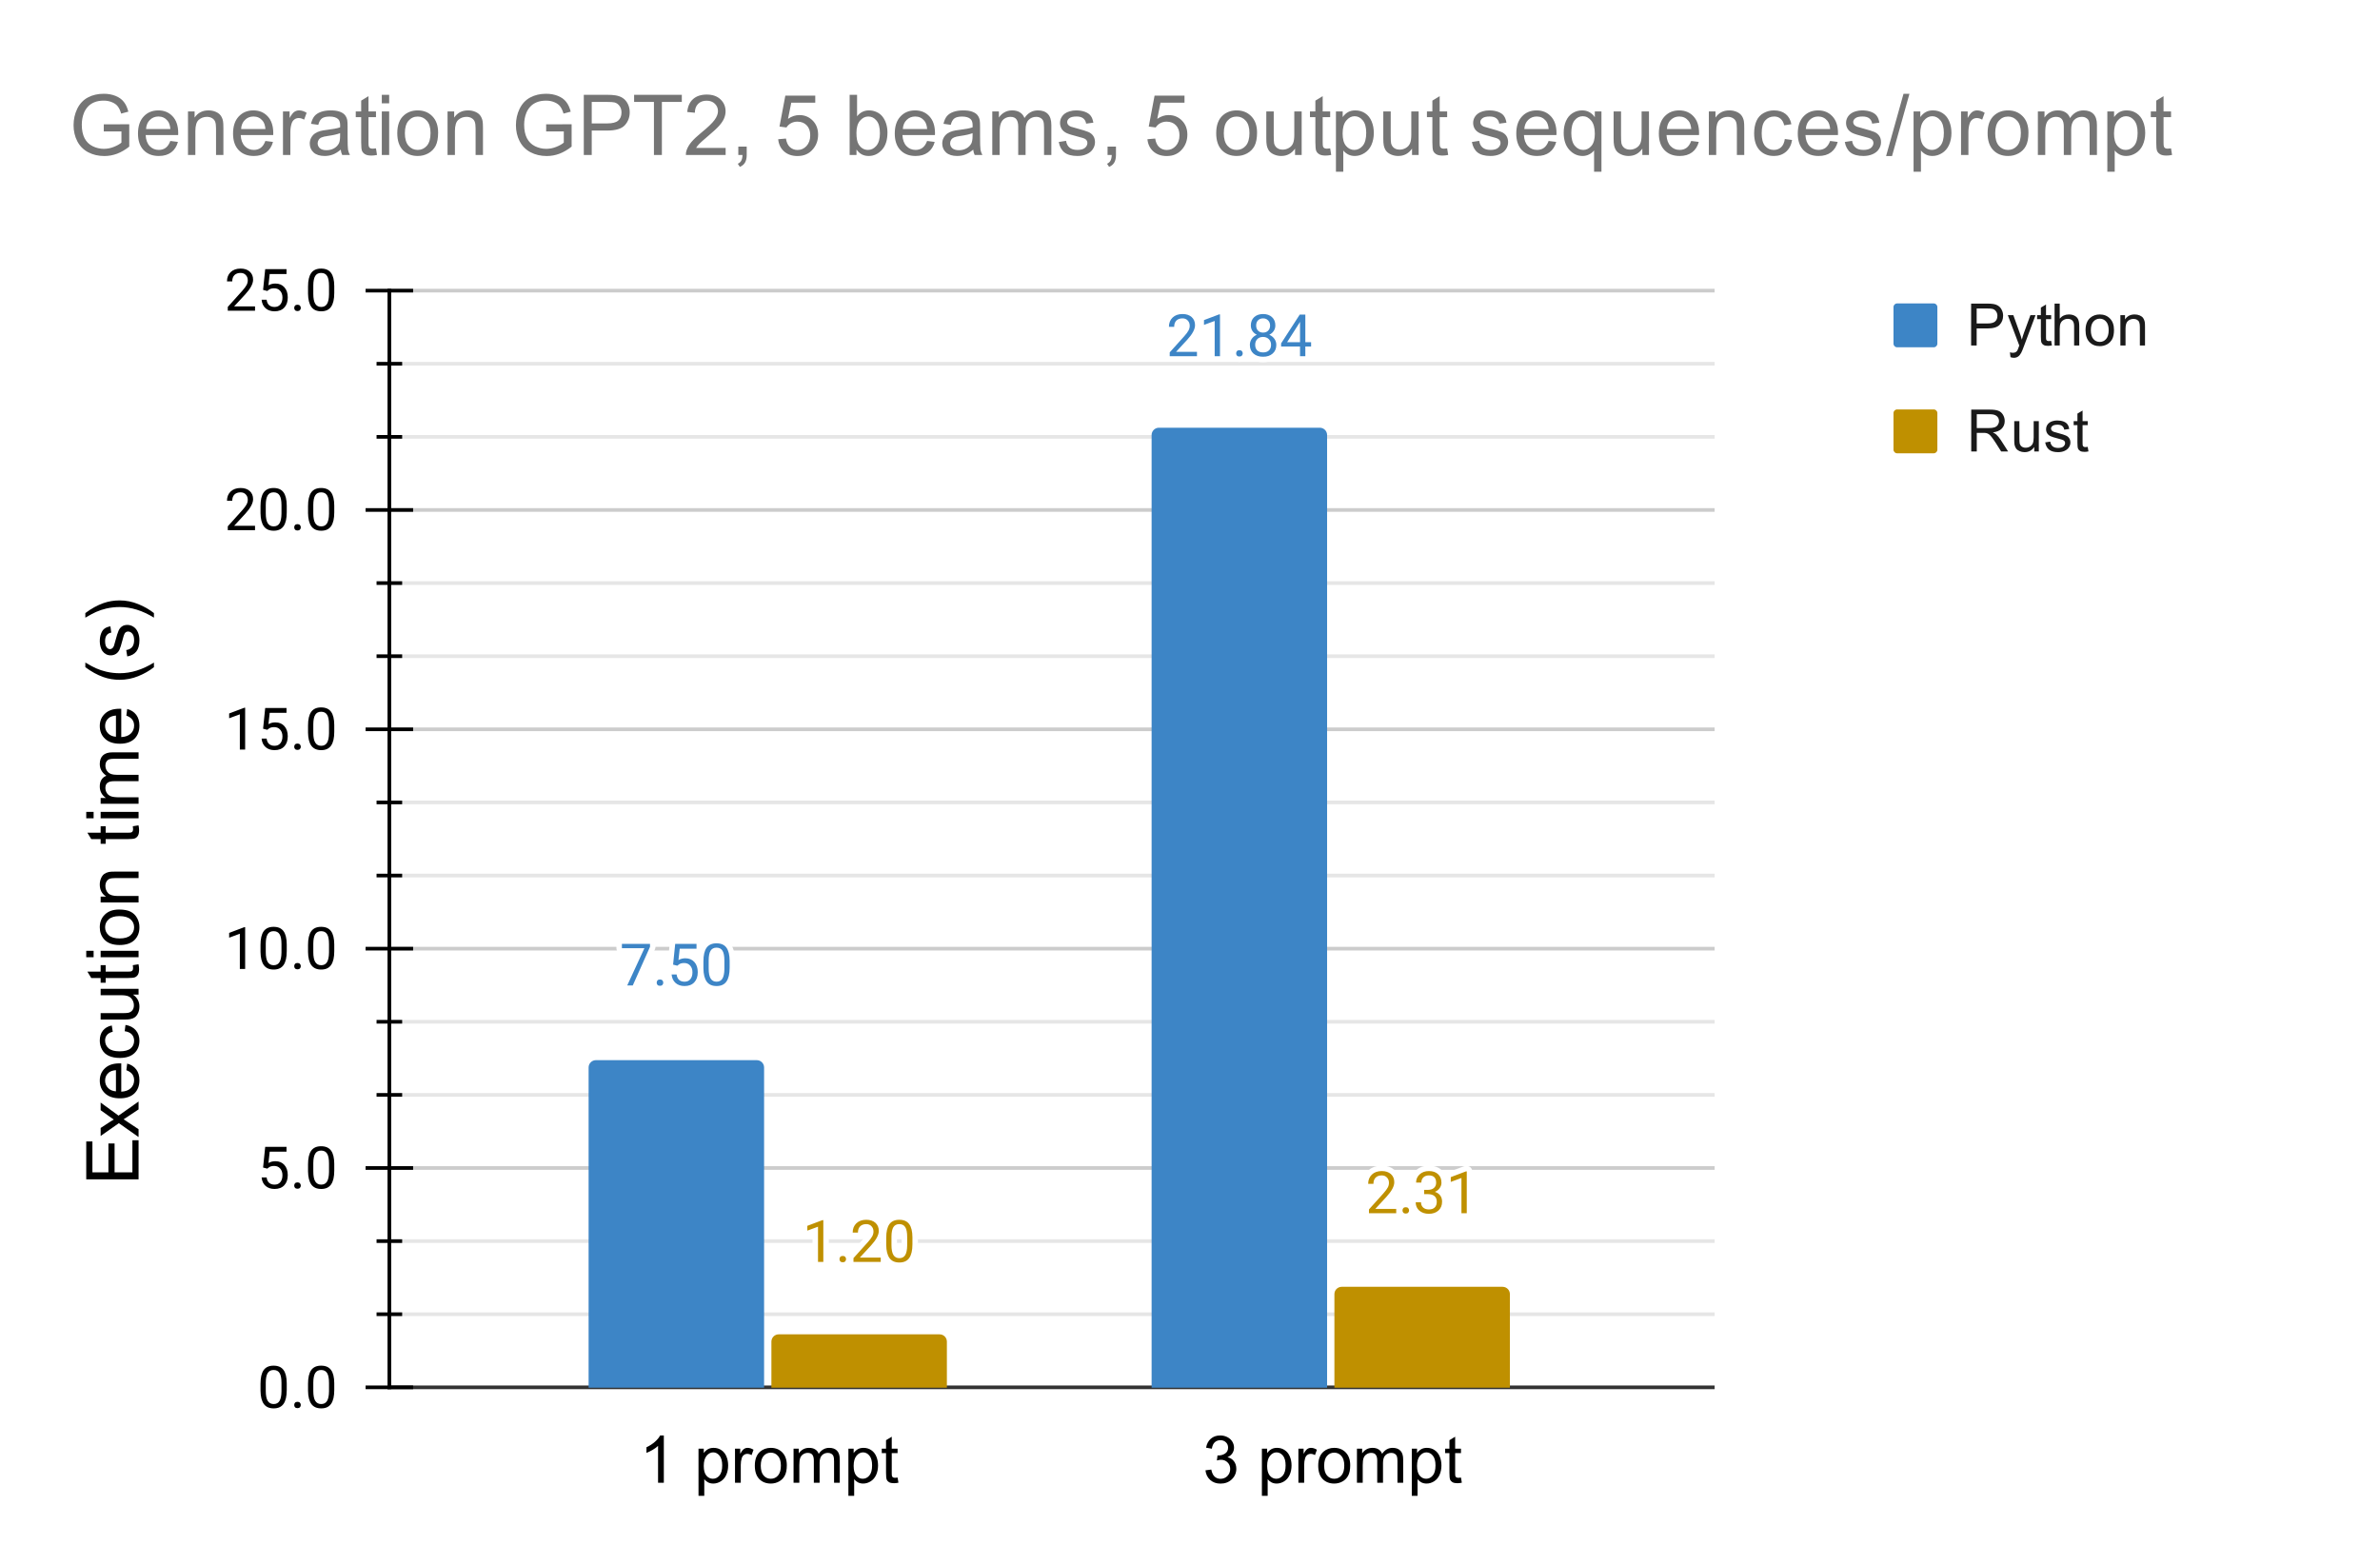 <svg version="1.1" viewBox="0.0 0.0 651.0 428.0" fill="none" stroke="none" stroke-linecap="square" stroke-miterlimit="10" width="651" height="428" xmlns:xlink="http://www.w3.org/1999/xlink" xmlns="http://www.w3.org/2000/svg"><path fill="#ffffff" d="M0 0L651.0 0L651.0 428.0L0 428.0L0 0Z" fill-rule="nonzero"/><path stroke="#333333" stroke-width="1.0" stroke-linecap="butt" d="M106.5 379.5L468.5 379.5" fill-rule="nonzero"/><path stroke="#cccccc" stroke-width="1.0" stroke-linecap="butt" d="M106.5 319.5L468.5 319.5" fill-rule="nonzero"/><path stroke="#cccccc" stroke-width="1.0" stroke-linecap="butt" d="M106.5 259.5L468.5 259.5" fill-rule="nonzero"/><path stroke="#cccccc" stroke-width="1.0" stroke-linecap="butt" d="M106.5 199.5L468.5 199.5" fill-rule="nonzero"/><path stroke="#cccccc" stroke-width="1.0" stroke-linecap="butt" d="M106.5 139.5L468.5 139.5" fill-rule="nonzero"/><path stroke="#cccccc" stroke-width="1.0" stroke-linecap="butt" d="M106.5 79.5L468.5 79.5" fill-rule="nonzero"/><path stroke="#e6e6e6" stroke-width="1.0" stroke-linecap="butt" d="M106.5 359.5L468.5 359.5" fill-rule="nonzero"/><path stroke="#e6e6e6" stroke-width="1.0" stroke-linecap="butt" d="M106.5 339.5L468.5 339.5" fill-rule="nonzero"/><path stroke="#e6e6e6" stroke-width="1.0" stroke-linecap="butt" d="M106.5 299.5L468.5 299.5" fill-rule="nonzero"/><path stroke="#e6e6e6" stroke-width="1.0" stroke-linecap="butt" d="M106.5 279.5L468.5 279.5" fill-rule="nonzero"/><path stroke="#e6e6e6" stroke-width="1.0" stroke-linecap="butt" d="M106.5 239.5L468.5 239.5" fill-rule="nonzero"/><path stroke="#e6e6e6" stroke-width="1.0" stroke-linecap="butt" d="M106.5 219.5L468.5 219.5" fill-rule="nonzero"/><path stroke="#e6e6e6" stroke-width="1.0" stroke-linecap="butt" d="M106.5 179.5L468.5 179.5" fill-rule="nonzero"/><path stroke="#e6e6e6" stroke-width="1.0" stroke-linecap="butt" d="M106.5 159.5L468.5 159.5" fill-rule="nonzero"/><path stroke="#e6e6e6" stroke-width="1.0" stroke-linecap="butt" d="M106.5 119.5L468.5 119.5" fill-rule="nonzero"/><path stroke="#e6e6e6" stroke-width="1.0" stroke-linecap="butt" d="M106.5 99.5L468.5 99.5" fill-rule="nonzero"/><path stroke="#000000" stroke-width="1.0" stroke-linecap="butt" d="M106.5 379.5L106.5 79.5" fill-rule="nonzero"/><clipPath id="id_0"><path d="M106.353 79.5L468.5 79.5L468.5 379.6L106.353 379.6L106.353 79.5Z" clip-rule="nonzero"/></clipPath><path stroke="#000000" stroke-width="2.0" stroke-linecap="butt" stroke-opacity="0.0" clip-path="url(#id_0)" d="M209.0 380.0L161.0 380.0L161.0 292.0C161.0 290.895 161.895 290.0 163.0 290.0L207.0 290.0C208.105 290.0 209.0 290.895 209.0 292.0Z" fill-rule="nonzero"/><path fill="#3d85c6" clip-path="url(#id_0)" d="M209.0 380.0L161.0 380.0L161.0 292.0C161.0 290.895 161.895 290.0 163.0 290.0L207.0 290.0C208.105 290.0 209.0 290.895 209.0 292.0Z" fill-rule="nonzero"/><path stroke="#000000" stroke-width="2.0" stroke-linecap="butt" stroke-opacity="0.0" clip-path="url(#id_0)" d="M363.0 380.0L315.0 380.0L315.0 119.0C315.0 117.895 315.895 117.0 317.0 117.0L361.0 117.0C362.105 117.0 363.0 117.895 363.0 119.0Z" fill-rule="nonzero"/><path fill="#3d85c6" clip-path="url(#id_0)" d="M363.0 380.0L315.0 380.0L315.0 119.0C315.0 117.895 315.895 117.0 317.0 117.0L361.0 117.0C362.105 117.0 363.0 117.895 363.0 119.0Z" fill-rule="nonzero"/><path stroke="#000000" stroke-width="2.0" stroke-linecap="butt" stroke-opacity="0.0" clip-path="url(#id_0)" d="M259.0 380.0L211.0 380.0L211.0 367.0C211.0 365.895 211.895 365.0 213.0 365.0L257.0 365.0C258.105 365.0 259.0 365.895 259.0 367.0Z" fill-rule="nonzero"/><path fill="#bf9000" clip-path="url(#id_0)" d="M259.0 380.0L211.0 380.0L211.0 367.0C211.0 365.895 211.895 365.0 213.0 365.0L257.0 365.0C258.105 365.0 259.0 365.895 259.0 367.0Z" fill-rule="nonzero"/><path stroke="#000000" stroke-width="2.0" stroke-linecap="butt" stroke-opacity="0.0" clip-path="url(#id_0)" d="M413.0 380.0L365.0 380.0L365.0 354.0C365.0 352.895 365.895 352.0 367.0 352.0L411.0 352.0C412.105 352.0 413.0 352.895 413.0 354.0Z" fill-rule="nonzero"/><path fill="#bf9000" clip-path="url(#id_0)" d="M413.0 380.0L365.0 380.0L365.0 354.0C365.0 352.895 365.895 352.0 367.0 352.0L411.0 352.0C412.105 352.0 413.0 352.895 413.0 354.0Z" fill-rule="nonzero"/><path stroke="#000000" stroke-width="1.0" stroke-linecap="butt" d="M103.5 359.5L109.5 359.5" fill-rule="nonzero"/><path stroke="#000000" stroke-width="1.0" stroke-linecap="butt" d="M103.5 339.5L109.5 339.5" fill-rule="nonzero"/><path stroke="#000000" stroke-width="1.0" stroke-linecap="butt" d="M103.5 299.5L109.5 299.5" fill-rule="nonzero"/><path stroke="#000000" stroke-width="1.0" stroke-linecap="butt" d="M103.5 279.5L109.5 279.5" fill-rule="nonzero"/><path stroke="#000000" stroke-width="1.0" stroke-linecap="butt" d="M103.5 239.5L109.5 239.5" fill-rule="nonzero"/><path stroke="#000000" stroke-width="1.0" stroke-linecap="butt" d="M103.5 219.5L109.5 219.5" fill-rule="nonzero"/><path stroke="#000000" stroke-width="1.0" stroke-linecap="butt" d="M103.5 179.5L109.5 179.5" fill-rule="nonzero"/><path stroke="#000000" stroke-width="1.0" stroke-linecap="butt" d="M103.5 159.5L109.5 159.5" fill-rule="nonzero"/><path stroke="#000000" stroke-width="1.0" stroke-linecap="butt" d="M103.5 119.5L109.5 119.5" fill-rule="nonzero"/><path stroke="#000000" stroke-width="1.0" stroke-linecap="butt" d="M103.5 99.5L109.5 99.5" fill-rule="nonzero"/><path stroke="#000000" stroke-width="1.0" stroke-linecap="butt" d="M100.5 379.5L112.5 379.5" fill-rule="nonzero"/><path stroke="#000000" stroke-width="1.0" stroke-linecap="butt" d="M100.5 319.5L112.5 319.5" fill-rule="nonzero"/><path stroke="#000000" stroke-width="1.0" stroke-linecap="butt" d="M100.5 259.5L112.5 259.5" fill-rule="nonzero"/><path stroke="#000000" stroke-width="1.0" stroke-linecap="butt" d="M100.5 199.5L112.5 199.5" fill-rule="nonzero"/><path stroke="#000000" stroke-width="1.0" stroke-linecap="butt" d="M100.5 139.5L112.5 139.5" fill-rule="nonzero"/><path stroke="#000000" stroke-width="1.0" stroke-linecap="butt" d="M100.5 79.5L112.5 79.5" fill-rule="nonzero"/><path stroke="#ffffff" stroke-width="3.0" stroke-linejoin="round" stroke-linecap="round" d="M177.797 259.007L173.078 269.57L171.562 269.57L176.266 259.382L170.109 259.382L170.109 258.195L177.797 258.195L177.797 259.007ZM179.625 268.804Q179.625 268.429 179.844 268.179Q180.078 267.929 180.516 267.929Q180.969 267.929 181.188 268.179Q181.422 268.429 181.422 268.804Q181.422 269.164 181.188 269.414Q180.969 269.664 180.516 269.664Q180.078 269.664 179.844 269.414Q179.625 269.164 179.625 268.804ZM184.109 263.867L184.688 258.195L190.516 258.195L190.516 259.523L185.922 259.523L185.578 262.632Q186.406 262.132 187.469 262.132Q189.031 262.132 189.938 263.164Q190.859 264.195 190.859 265.945Q190.859 267.695 189.906 268.711Q188.953 269.726 187.25 269.726Q185.75 269.726 184.797 268.898Q183.844 268.054 183.703 266.57L185.078 266.57Q185.203 267.554 185.766 268.054Q186.328 268.539 187.25 268.539Q188.266 268.539 188.828 267.851Q189.406 267.164 189.406 265.961Q189.406 264.82 188.781 264.132Q188.172 263.429 187.141 263.429Q186.188 263.429 185.656 263.851L185.266 264.164L184.109 263.867ZM199.578 264.711Q199.578 267.257 198.703 268.492Q197.844 269.726 196.0 269.726Q194.188 269.726 193.312 268.523Q192.438 267.304 192.406 264.914L192.406 262.976Q192.406 260.476 193.266 259.257Q194.141 258.039 195.984 258.039Q197.828 258.039 198.688 259.211Q199.562 260.382 199.578 262.836L199.578 264.711ZM198.141 262.742Q198.141 260.898 197.625 260.07Q197.109 259.226 195.984 259.226Q194.875 259.226 194.359 260.07Q193.859 260.898 193.844 262.632L193.844 264.945Q193.844 266.789 194.375 267.664Q194.922 268.539 196.0 268.539Q197.078 268.539 197.594 267.711Q198.109 266.882 198.141 265.101L198.141 262.742Z" fill-rule="nonzero"/><path fill="#3d85c6" d="M177.797 259.007L173.078 269.57L171.562 269.57L176.266 259.382L170.109 259.382L170.109 258.195L177.797 258.195L177.797 259.007ZM179.625 268.804Q179.625 268.429 179.844 268.179Q180.078 267.929 180.516 267.929Q180.969 267.929 181.188 268.179Q181.422 268.429 181.422 268.804Q181.422 269.164 181.188 269.414Q180.969 269.664 180.516 269.664Q180.078 269.664 179.844 269.414Q179.625 269.164 179.625 268.804ZM184.109 263.867L184.688 258.195L190.516 258.195L190.516 259.523L185.922 259.523L185.578 262.632Q186.406 262.132 187.469 262.132Q189.031 262.132 189.938 263.164Q190.859 264.195 190.859 265.945Q190.859 267.695 189.906 268.711Q188.953 269.726 187.25 269.726Q185.75 269.726 184.797 268.898Q183.844 268.054 183.703 266.57L185.078 266.57Q185.203 267.554 185.766 268.054Q186.328 268.539 187.25 268.539Q188.266 268.539 188.828 267.851Q189.406 267.164 189.406 265.961Q189.406 264.82 188.781 264.132Q188.172 263.429 187.141 263.429Q186.188 263.429 185.656 263.851L185.266 264.164L184.109 263.867ZM199.578 264.711Q199.578 267.257 198.703 268.492Q197.844 269.726 196.0 269.726Q194.188 269.726 193.312 268.523Q192.438 267.304 192.406 264.914L192.406 262.976Q192.406 260.476 193.266 259.257Q194.141 258.039 195.984 258.039Q197.828 258.039 198.688 259.211Q199.562 260.382 199.578 262.836L199.578 264.711ZM198.141 262.742Q198.141 260.898 197.625 260.07Q197.109 259.226 195.984 259.226Q194.875 259.226 194.359 260.07Q193.859 260.898 193.844 262.632L193.844 264.945Q193.844 266.789 194.375 267.664Q194.922 268.539 196.0 268.539Q197.078 268.539 197.594 267.711Q198.109 266.882 198.141 265.101L198.141 262.742Z" fill-rule="nonzero"/><path stroke="#ffffff" stroke-width="3.0" stroke-linejoin="round" stroke-linecap="round" d="M327.406 97.433L319.953 97.433L319.953 96.386L323.891 92.011Q324.766 91.026 325.094 90.401Q325.422 89.776 325.422 89.12Q325.422 88.23 324.875 87.667Q324.344 87.089 323.453 87.089Q322.375 87.089 321.766 87.698Q321.172 88.308 321.172 89.401L319.734 89.401Q319.734 87.839 320.734 86.87Q321.75 85.901 323.453 85.901Q325.031 85.901 325.953 86.73Q326.875 87.558 326.875 88.948Q326.875 90.62 324.734 92.948L321.688 96.245L327.406 96.245L327.406 97.433ZM333.703 97.433L332.25 97.433L332.25 87.792L329.328 88.87L329.328 87.558L333.469 85.995L333.703 85.995L333.703 97.433ZM338.125 96.667Q338.125 96.292 338.344 96.042Q338.578 95.792 339.016 95.792Q339.469 95.792 339.688 96.042Q339.922 96.292 339.922 96.667Q339.922 97.026 339.688 97.276Q339.469 97.526 339.016 97.526Q338.578 97.526 338.344 97.276Q338.125 97.026 338.125 96.667ZM348.844 89.026Q348.844 89.87 348.391 90.542Q347.953 91.198 347.188 91.573Q348.078 91.964 348.594 92.698Q349.109 93.433 349.109 94.355Q349.109 95.839 348.109 96.714Q347.125 97.589 345.5 97.589Q343.859 97.589 342.859 96.714Q341.875 95.823 341.875 94.355Q341.875 93.433 342.375 92.698Q342.891 91.948 343.781 91.573Q343.016 91.198 342.578 90.542Q342.141 89.87 342.141 89.026Q342.141 87.589 343.062 86.745Q343.984 85.901 345.5 85.901Q347.0 85.901 347.922 86.745Q348.844 87.589 348.844 89.026ZM347.672 94.323Q347.672 93.37 347.062 92.776Q346.453 92.167 345.469 92.167Q344.5 92.167 343.906 92.761Q343.328 93.355 343.328 94.323Q343.328 95.292 343.891 95.855Q344.469 96.401 345.5 96.401Q346.516 96.401 347.094 95.855Q347.672 95.292 347.672 94.323ZM345.5 87.089Q344.641 87.089 344.109 87.62Q343.594 88.136 343.594 89.042Q343.594 89.917 344.109 90.448Q344.625 90.98 345.484 90.98Q346.359 90.98 346.875 90.448Q347.406 89.917 347.406 89.058Q347.406 88.183 346.859 87.636Q346.328 87.089 345.5 87.089ZM357.047 93.605L358.625 93.605L358.625 94.792L357.047 94.792L357.047 97.433L355.594 97.433L355.594 94.792L350.422 94.792L350.422 93.933L355.516 86.058L357.047 86.058L357.047 93.605ZM352.062 93.605L355.594 93.605L355.594 88.026L355.422 88.339L352.062 93.605Z" fill-rule="nonzero"/><path fill="#3d85c6" d="M327.406 97.433L319.953 97.433L319.953 96.386L323.891 92.011Q324.766 91.026 325.094 90.401Q325.422 89.776 325.422 89.12Q325.422 88.23 324.875 87.667Q324.344 87.089 323.453 87.089Q322.375 87.089 321.766 87.698Q321.172 88.308 321.172 89.401L319.734 89.401Q319.734 87.839 320.734 86.87Q321.75 85.901 323.453 85.901Q325.031 85.901 325.953 86.73Q326.875 87.558 326.875 88.948Q326.875 90.62 324.734 92.948L321.688 96.245L327.406 96.245L327.406 97.433ZM333.703 97.433L332.25 97.433L332.25 87.792L329.328 88.87L329.328 87.558L333.469 85.995L333.703 85.995L333.703 97.433ZM338.125 96.667Q338.125 96.292 338.344 96.042Q338.578 95.792 339.016 95.792Q339.469 95.792 339.688 96.042Q339.922 96.292 339.922 96.667Q339.922 97.026 339.688 97.276Q339.469 97.526 339.016 97.526Q338.578 97.526 338.344 97.276Q338.125 97.026 338.125 96.667ZM348.844 89.026Q348.844 89.87 348.391 90.542Q347.953 91.198 347.188 91.573Q348.078 91.964 348.594 92.698Q349.109 93.433 349.109 94.355Q349.109 95.839 348.109 96.714Q347.125 97.589 345.5 97.589Q343.859 97.589 342.859 96.714Q341.875 95.823 341.875 94.355Q341.875 93.433 342.375 92.698Q342.891 91.948 343.781 91.573Q343.016 91.198 342.578 90.542Q342.141 89.87 342.141 89.026Q342.141 87.589 343.062 86.745Q343.984 85.901 345.5 85.901Q347.0 85.901 347.922 86.745Q348.844 87.589 348.844 89.026ZM347.672 94.323Q347.672 93.37 347.062 92.776Q346.453 92.167 345.469 92.167Q344.5 92.167 343.906 92.761Q343.328 93.355 343.328 94.323Q343.328 95.292 343.891 95.855Q344.469 96.401 345.5 96.401Q346.516 96.401 347.094 95.855Q347.672 95.292 347.672 94.323ZM345.5 87.089Q344.641 87.089 344.109 87.62Q343.594 88.136 343.594 89.042Q343.594 89.917 344.109 90.448Q344.625 90.98 345.484 90.98Q346.359 90.98 346.875 90.448Q347.406 89.917 347.406 89.058Q347.406 88.183 346.859 87.636Q346.328 87.089 345.5 87.089ZM357.047 93.605L358.625 93.605L358.625 94.792L357.047 94.792L357.047 97.433L355.594 97.433L355.594 94.792L350.422 94.792L350.422 93.933L355.516 86.058L357.047 86.058L357.047 93.605ZM352.062 93.605L355.594 93.605L355.594 88.026L355.422 88.339L352.062 93.605Z" fill-rule="nonzero"/><path stroke="#ffffff" stroke-width="3.0" stroke-linejoin="round" stroke-linecap="round" d="M225.203 345.195L223.75 345.195L223.75 335.555L220.828 336.633L220.828 335.32L224.969 333.758L225.203 333.758L225.203 345.195ZM229.625 344.43Q229.625 344.055 229.844 343.805Q230.078 343.555 230.516 343.555Q230.969 343.555 231.188 343.805Q231.422 344.055 231.422 344.43Q231.422 344.789 231.188 345.039Q230.969 345.289 230.516 345.289Q230.078 345.289 229.844 345.039Q229.625 344.789 229.625 344.43ZM240.906 345.195L233.453 345.195L233.453 344.148L237.391 339.773Q238.266 338.789 238.594 338.164Q238.922 337.539 238.922 336.883Q238.922 335.992 238.375 335.43Q237.844 334.851 236.953 334.851Q235.875 334.851 235.266 335.461Q234.672 336.07 234.672 337.164L233.234 337.164Q233.234 335.601 234.234 334.633Q235.25 333.664 236.953 333.664Q238.531 333.664 239.453 334.492Q240.375 335.32 240.375 336.711Q240.375 338.383 238.234 340.711L235.188 344.008L240.906 344.008L240.906 345.195ZM249.578 340.336Q249.578 342.883 248.703 344.117Q247.844 345.351 246.0 345.351Q244.188 345.351 243.312 344.148Q242.438 342.93 242.406 340.539L242.406 338.601Q242.406 336.101 243.266 334.883Q244.141 333.664 245.984 333.664Q247.828 333.664 248.688 334.836Q249.562 336.008 249.578 338.461L249.578 340.336ZM248.141 338.367Q248.141 336.523 247.625 335.695Q247.109 334.851 245.984 334.851Q244.875 334.851 244.359 335.695Q243.859 336.523 243.844 338.258L243.844 340.57Q243.844 342.414 244.375 343.289Q244.922 344.164 246.0 344.164Q247.078 344.164 247.594 343.336Q248.109 342.508 248.141 340.726L248.141 338.367Z" fill-rule="nonzero"/><path fill="#bf9000" d="M225.203 345.195L223.75 345.195L223.75 335.555L220.828 336.633L220.828 335.32L224.969 333.758L225.203 333.758L225.203 345.195ZM229.625 344.43Q229.625 344.055 229.844 343.805Q230.078 343.555 230.516 343.555Q230.969 343.555 231.188 343.805Q231.422 344.055 231.422 344.43Q231.422 344.789 231.188 345.039Q230.969 345.289 230.516 345.289Q230.078 345.289 229.844 345.039Q229.625 344.789 229.625 344.43ZM240.906 345.195L233.453 345.195L233.453 344.148L237.391 339.773Q238.266 338.789 238.594 338.164Q238.922 337.539 238.922 336.883Q238.922 335.992 238.375 335.43Q237.844 334.851 236.953 334.851Q235.875 334.851 235.266 335.461Q234.672 336.07 234.672 337.164L233.234 337.164Q233.234 335.601 234.234 334.633Q235.25 333.664 236.953 333.664Q238.531 333.664 239.453 334.492Q240.375 335.32 240.375 336.711Q240.375 338.383 238.234 340.711L235.188 344.008L240.906 344.008L240.906 345.195ZM249.578 340.336Q249.578 342.883 248.703 344.117Q247.844 345.351 246.0 345.351Q244.188 345.351 243.312 344.148Q242.438 342.93 242.406 340.539L242.406 338.601Q242.406 336.101 243.266 334.883Q244.141 333.664 245.984 333.664Q247.828 333.664 248.688 334.836Q249.562 336.008 249.578 338.461L249.578 340.336ZM248.141 338.367Q248.141 336.523 247.625 335.695Q247.109 334.851 245.984 334.851Q244.875 334.851 244.359 335.695Q243.859 336.523 243.844 338.258L243.844 340.57Q243.844 342.414 244.375 343.289Q244.922 344.164 246.0 344.164Q247.078 344.164 247.594 343.336Q248.109 342.508 248.141 340.726L248.141 338.367Z" fill-rule="nonzero"/><path stroke="#ffffff" stroke-width="3.0" stroke-linejoin="round" stroke-linecap="round" d="M381.906 331.871L374.453 331.871L374.453 330.824L378.391 326.449Q379.266 325.464 379.594 324.839Q379.922 324.214 379.922 323.558Q379.922 322.668 379.375 322.105Q378.844 321.527 377.953 321.527Q376.875 321.527 376.266 322.136Q375.672 322.746 375.672 323.839L374.234 323.839Q374.234 322.277 375.234 321.308Q376.25 320.339 377.953 320.339Q379.531 320.339 380.453 321.168Q381.375 321.996 381.375 323.386Q381.375 325.058 379.234 327.386L376.188 330.683L381.906 330.683L381.906 331.871ZM383.625 331.105Q383.625 330.73 383.844 330.48Q384.078 330.23 384.516 330.23Q384.969 330.23 385.188 330.48Q385.422 330.73 385.422 331.105Q385.422 331.464 385.188 331.714Q384.969 331.964 384.516 331.964Q384.078 331.964 383.844 331.714Q383.625 331.464 383.625 331.105ZM389.547 325.48L390.641 325.48Q391.656 325.464 392.234 324.949Q392.828 324.418 392.828 323.527Q392.828 321.527 390.844 321.527Q389.906 321.527 389.344 322.058Q388.781 322.589 388.781 323.48L387.344 323.48Q387.344 322.121 388.328 321.23Q389.312 320.339 390.844 320.339Q392.453 320.339 393.359 321.199Q394.281 322.043 394.281 323.558Q394.281 324.293 393.797 324.996Q393.312 325.683 392.484 326.027Q393.422 326.324 393.938 327.011Q394.453 327.699 394.453 328.699Q394.453 330.23 393.453 331.136Q392.453 332.027 390.844 332.027Q389.25 332.027 388.234 331.168Q387.234 330.293 387.234 328.871L388.688 328.871Q388.688 329.761 389.266 330.308Q389.859 330.839 390.844 330.839Q391.891 330.839 392.438 330.293Q393.0 329.746 393.0 328.73Q393.0 327.73 392.391 327.199Q391.781 326.668 390.641 326.652L389.547 326.652L389.547 325.48ZM401.203 331.871L399.75 331.871L399.75 322.23L396.828 323.308L396.828 321.996L400.969 320.433L401.203 320.433L401.203 331.871Z" fill-rule="nonzero"/><path fill="#bf9000" d="M381.906 331.871L374.453 331.871L374.453 330.824L378.391 326.449Q379.266 325.464 379.594 324.839Q379.922 324.214 379.922 323.558Q379.922 322.668 379.375 322.105Q378.844 321.527 377.953 321.527Q376.875 321.527 376.266 322.136Q375.672 322.746 375.672 323.839L374.234 323.839Q374.234 322.277 375.234 321.308Q376.25 320.339 377.953 320.339Q379.531 320.339 380.453 321.168Q381.375 321.996 381.375 323.386Q381.375 325.058 379.234 327.386L376.188 330.683L381.906 330.683L381.906 331.871ZM383.625 331.105Q383.625 330.73 383.844 330.48Q384.078 330.23 384.516 330.23Q384.969 330.23 385.188 330.48Q385.422 330.73 385.422 331.105Q385.422 331.464 385.188 331.714Q384.969 331.964 384.516 331.964Q384.078 331.964 383.844 331.714Q383.625 331.464 383.625 331.105ZM389.547 325.48L390.641 325.48Q391.656 325.464 392.234 324.949Q392.828 324.418 392.828 323.527Q392.828 321.527 390.844 321.527Q389.906 321.527 389.344 322.058Q388.781 322.589 388.781 323.48L387.344 323.48Q387.344 322.121 388.328 321.23Q389.312 320.339 390.844 320.339Q392.453 320.339 393.359 321.199Q394.281 322.043 394.281 323.558Q394.281 324.293 393.797 324.996Q393.312 325.683 392.484 326.027Q393.422 326.324 393.938 327.011Q394.453 327.699 394.453 328.699Q394.453 330.23 393.453 331.136Q392.453 332.027 390.844 332.027Q389.25 332.027 388.234 331.168Q387.234 330.293 387.234 328.871L388.688 328.871Q388.688 329.761 389.266 330.308Q389.859 330.839 390.844 330.839Q391.891 330.839 392.438 330.293Q393.0 329.746 393.0 328.73Q393.0 327.73 392.391 327.199Q391.781 326.668 390.641 326.652L389.547 326.652L389.547 325.48ZM401.203 331.871L399.75 331.871L399.75 322.23L396.828 323.308L396.828 321.996L400.969 320.433L401.203 320.433L401.203 331.871Z" fill-rule="nonzero"/><path fill="#000000" d="M37.903 322.596L23.591 322.596L23.591 312.237L25.278 312.237L25.278 320.69L29.653 320.69L29.653 312.784L31.341 312.784L31.341 320.69L36.216 320.69L36.216 311.909L37.903 311.909L37.903 322.596ZM37.903 311.034L32.513 307.237L27.528 310.737L27.528 308.55L29.966 306.956Q30.653 306.503 31.122 306.237Q30.481 305.8 29.981 305.44L27.528 303.69L27.528 301.596L32.419 305.175L37.903 301.315L37.903 303.471L34.685 305.612L33.81 306.175L37.903 308.893L37.903 311.034ZM34.56 292.753L34.794 290.94Q36.372 291.362 37.263 292.534Q38.138 293.69 38.138 295.503Q38.138 297.768 36.747 299.112Q35.341 300.44 32.81 300.44Q30.185 300.44 28.747 299.096Q27.294 297.753 27.294 295.596Q27.294 293.518 28.716 292.206Q30.122 290.878 32.7 290.878Q32.856 290.878 33.169 290.893L33.169 298.628Q34.872 298.534 35.778 297.659Q36.685 296.784 36.685 295.487Q36.685 294.518 36.185 293.846Q35.669 293.159 34.56 292.753ZM31.716 298.534L31.716 292.737Q30.419 292.846 29.763 293.393Q28.747 294.237 28.747 295.581Q28.747 296.784 29.56 297.612Q30.356 298.44 31.716 298.534ZM34.106 282.081L34.325 280.362Q36.122 280.643 37.138 281.815Q38.138 282.971 38.138 284.675Q38.138 286.8 36.747 288.096Q35.356 289.393 32.763 289.393Q31.075 289.393 29.825 288.846Q28.56 288.284 27.935 287.143Q27.294 286.003 27.294 284.659Q27.294 282.971 28.153 281.909Q29.013 280.831 30.575 280.518L30.841 282.237Q29.794 282.471 29.278 283.096Q28.747 283.721 28.747 284.596Q28.747 285.925 29.7 286.753Q30.653 287.581 32.7 287.581Q34.794 287.581 35.747 286.784Q36.685 285.987 36.685 284.69Q36.685 283.659 36.06 282.971Q35.419 282.268 34.106 282.081ZM37.903 272.065L36.372 272.065Q38.138 273.268 38.138 275.346Q38.138 276.268 37.794 277.065Q37.435 277.862 36.903 278.253Q36.372 278.628 35.591 278.784Q35.075 278.893 33.95 278.893L27.528 278.893L27.528 277.143L33.278 277.143Q34.653 277.143 35.138 277.034Q35.825 276.862 36.231 276.331Q36.622 275.784 36.622 275.003Q36.622 274.206 36.216 273.518Q35.81 272.815 35.122 272.534Q34.419 272.237 33.091 272.237L27.528 272.237L27.528 270.487L37.903 270.487L37.903 272.065ZM36.325 264.018L37.888 263.768Q38.044 264.503 38.044 265.096Q38.044 266.05 37.747 266.581Q37.435 267.096 36.95 267.315Q36.45 267.534 34.872 267.534L28.903 267.534L28.903 268.815L27.528 268.815L27.528 267.534L24.966 267.534L23.903 265.784L27.528 265.784L27.528 264.018L28.903 264.018L28.903 265.784L34.966 265.784Q35.716 265.784 35.935 265.69Q36.138 265.596 36.278 265.393Q36.403 265.175 36.403 264.784Q36.403 264.503 36.325 264.018ZM25.606 261.846L23.591 261.846L23.591 260.081L25.606 260.081L25.606 261.846ZM37.903 261.846L27.528 261.846L27.528 260.081L37.903 260.081L37.903 261.846ZM32.716 258.503Q29.841 258.503 28.45 256.909Q27.294 255.565 27.294 253.643Q27.294 251.503 28.7 250.159Q30.106 248.799 32.575 248.799Q34.575 248.799 35.731 249.393Q36.872 249.987 37.513 251.143Q38.138 252.284 38.138 253.643Q38.138 255.831 36.747 257.175Q35.341 258.503 32.716 258.503ZM32.716 256.706Q34.716 256.706 35.7 255.846Q36.685 254.971 36.685 253.643Q36.685 252.331 35.7 251.471Q34.7 250.596 32.653 250.596Q30.731 250.596 29.747 251.471Q28.747 252.346 28.747 253.643Q28.747 254.971 29.747 255.846Q30.731 256.706 32.716 256.706ZM37.903 246.862L27.528 246.862L27.528 245.268L29.013 245.268Q27.294 244.128 27.294 241.971Q27.294 241.034 27.638 240.253Q27.966 239.456 28.513 239.065Q29.06 238.674 29.81 238.518Q30.31 238.424 31.528 238.424L37.903 238.424L37.903 240.19L31.591 240.19Q30.513 240.19 29.981 240.393Q29.45 240.596 29.138 241.128Q28.825 241.643 28.825 242.346Q28.825 243.471 29.544 244.284Q30.247 245.096 32.231 245.096L37.903 245.096L37.903 246.862ZM36.325 226.018L37.888 225.768Q38.044 226.503 38.044 227.096Q38.044 228.049 37.747 228.581Q37.435 229.096 36.95 229.315Q36.45 229.534 34.872 229.534L28.903 229.534L28.903 230.815L27.528 230.815L27.528 229.534L24.966 229.534L23.903 227.784L27.528 227.784L27.528 226.018L28.903 226.018L28.903 227.784L34.966 227.784Q35.716 227.784 35.935 227.69Q36.138 227.596 36.278 227.393Q36.403 227.174 36.403 226.784Q36.403 226.503 36.325 226.018ZM25.606 223.846L23.591 223.846L23.591 222.081L25.606 222.081L25.606 223.846ZM37.903 223.846L27.528 223.846L27.528 222.081L37.903 222.081L37.903 223.846ZM37.903 219.862L27.528 219.862L27.528 218.284L28.981 218.284Q28.231 217.799 27.763 216.987Q27.294 216.174 27.294 215.143Q27.294 213.987 27.778 213.253Q28.247 212.518 29.106 212.206Q27.294 210.971 27.294 209.003Q27.294 207.456 28.153 206.628Q29.013 205.799 30.778 205.799L37.903 205.799L37.903 207.549L31.372 207.549Q30.31 207.549 29.856 207.721Q29.388 207.893 29.106 208.346Q28.825 208.784 28.825 209.393Q28.825 210.487 29.56 211.221Q30.278 211.94 31.872 211.94L37.903 211.94L37.903 213.69L31.169 213.69Q29.997 213.69 29.419 214.128Q28.825 214.549 28.825 215.534Q28.825 216.268 29.216 216.909Q29.606 217.534 30.356 217.815Q31.106 218.096 32.528 218.096L37.903 218.096L37.903 219.862ZM34.56 195.753L34.794 193.94Q36.372 194.362 37.263 195.534Q38.138 196.69 38.138 198.503Q38.138 200.768 36.747 202.112Q35.341 203.44 32.81 203.44Q30.185 203.44 28.747 202.096Q27.294 200.753 27.294 198.596Q27.294 196.518 28.716 195.206Q30.122 193.878 32.7 193.878Q32.856 193.878 33.169 193.893L33.169 201.628Q34.872 201.534 35.778 200.659Q36.685 199.784 36.685 198.487Q36.685 197.518 36.185 196.846Q35.669 196.159 34.56 195.753ZM31.716 201.534L31.716 195.737Q30.419 195.846 29.763 196.393Q28.747 197.237 28.747 198.581Q28.747 199.784 29.56 200.612Q30.356 201.44 31.716 201.534ZM42.106 182.503Q40.278 183.956 37.825 184.956Q35.356 185.956 32.716 185.956Q30.388 185.956 28.263 185.206Q25.794 184.331 23.341 182.503L23.341 181.237Q25.372 182.424 26.247 182.799Q27.591 183.393 29.06 183.737Q30.888 184.159 32.731 184.159Q37.419 184.159 42.106 181.237L42.106 182.503ZM34.81 179.565L34.528 177.815Q35.575 177.674 36.138 177.003Q36.685 176.331 36.685 175.128Q36.685 173.924 36.2 173.346Q35.7 172.753 35.044 172.753Q34.45 172.753 34.106 173.268Q33.872 173.628 33.513 175.065Q33.013 177.003 32.669 177.753Q32.31 178.487 31.685 178.878Q31.044 179.268 30.278 179.268Q29.591 179.268 28.997 178.956Q28.403 178.628 28.013 178.081Q27.716 177.674 27.513 176.971Q27.294 176.253 27.294 175.44Q27.294 174.221 27.653 173.299Q27.997 172.378 28.606 171.94Q29.2 171.503 30.2 171.331L30.435 173.049Q29.638 173.174 29.2 173.737Q28.747 174.299 28.747 175.315Q28.747 176.534 29.153 177.049Q29.544 177.565 30.075 177.565Q30.419 177.565 30.7 177.346Q30.981 177.143 31.169 176.674Q31.263 176.409 31.606 175.128Q32.106 173.253 32.435 172.518Q32.747 171.784 33.356 171.362Q33.95 170.94 34.856 170.94Q35.731 170.94 36.513 171.456Q37.294 171.971 37.716 172.94Q38.138 173.909 38.138 175.128Q38.138 177.143 37.294 178.206Q36.45 179.268 34.81 179.565ZM42.106 167.706L42.106 168.956Q37.419 166.049 32.731 166.049Q30.888 166.049 29.091 166.456Q27.622 166.799 26.278 167.393Q25.388 167.768 23.341 168.956L23.341 167.706Q25.794 165.862 28.263 164.987Q30.388 164.237 32.716 164.237Q35.356 164.237 37.825 165.253Q40.278 166.253 42.106 167.706Z" fill-rule="nonzero"/><path fill="#000000" d="M78.431 380.241Q78.431 382.788 77.556 384.022Q76.697 385.256 74.853 385.256Q73.041 385.256 72.166 384.053Q71.291 382.834 71.259 380.444L71.259 378.506Q71.259 376.006 72.119 374.788Q72.994 373.569 74.838 373.569Q76.681 373.569 77.541 374.741Q78.416 375.913 78.431 378.366L78.431 380.241ZM76.994 378.272Q76.994 376.428 76.478 375.6Q75.963 374.756 74.838 374.756Q73.728 374.756 73.213 375.6Q72.713 376.428 72.697 378.163L72.697 380.475Q72.697 382.319 73.228 383.194Q73.775 384.069 74.853 384.069Q75.931 384.069 76.447 383.241Q76.963 382.413 76.994 380.631L76.994 378.272ZM80.478 384.334Q80.478 383.959 80.697 383.709Q80.931 383.459 81.369 383.459Q81.822 383.459 82.041 383.709Q82.275 383.959 82.275 384.334Q82.275 384.694 82.041 384.944Q81.822 385.194 81.369 385.194Q80.931 385.194 80.697 384.944Q80.478 384.694 80.478 384.334ZM91.431 380.241Q91.431 382.788 90.556 384.022Q89.697 385.256 87.853 385.256Q86.041 385.256 85.166 384.053Q84.291 382.834 84.259 380.444L84.259 378.506Q84.259 376.006 85.119 374.788Q85.994 373.569 87.838 373.569Q89.681 373.569 90.541 374.741Q91.416 375.913 91.431 378.366L91.431 380.241ZM89.994 378.272Q89.994 376.428 89.478 375.6Q88.963 374.756 87.838 374.756Q86.728 374.756 86.213 375.6Q85.713 376.428 85.697 378.163L85.697 380.475Q85.697 382.319 86.228 383.194Q86.775 384.069 87.853 384.069Q88.931 384.069 89.447 383.241Q89.963 382.413 89.994 380.631L89.994 378.272Z" fill-rule="nonzero"/><path fill="#000000" d="M71.963 319.377L72.541 313.705L78.369 313.705L78.369 315.033L73.775 315.033L73.431 318.142Q74.259 317.642 75.322 317.642Q76.884 317.642 77.791 318.674Q78.713 319.705 78.713 321.455Q78.713 323.205 77.759 324.221Q76.806 325.236 75.103 325.236Q73.603 325.236 72.65 324.408Q71.697 323.564 71.556 322.08L72.931 322.08Q73.056 323.064 73.619 323.564Q74.181 324.049 75.103 324.049Q76.119 324.049 76.681 323.361Q77.259 322.674 77.259 321.471Q77.259 320.33 76.634 319.642Q76.025 318.939 74.994 318.939Q74.041 318.939 73.509 319.361L73.119 319.674L71.963 319.377ZM80.478 324.314Q80.478 323.939 80.697 323.689Q80.931 323.439 81.369 323.439Q81.822 323.439 82.041 323.689Q82.275 323.939 82.275 324.314Q82.275 324.674 82.041 324.924Q81.822 325.174 81.369 325.174Q80.931 325.174 80.697 324.924Q80.478 324.674 80.478 324.314ZM91.431 320.221Q91.431 322.767 90.556 324.002Q89.697 325.236 87.853 325.236Q86.041 325.236 85.166 324.033Q84.291 322.814 84.259 320.424L84.259 318.486Q84.259 315.986 85.119 314.767Q85.994 313.549 87.838 313.549Q89.681 313.549 90.541 314.721Q91.416 315.892 91.431 318.346L91.431 320.221ZM89.994 318.252Q89.994 316.408 89.478 315.58Q88.963 314.736 87.838 314.736Q86.728 314.736 86.213 315.58Q85.713 316.408 85.697 318.142L85.697 320.455Q85.697 322.299 86.228 323.174Q86.775 324.049 87.853 324.049Q88.931 324.049 89.447 323.221Q89.963 322.392 89.994 320.611L89.994 318.252Z" fill-rule="nonzero"/><path fill="#000000" d="M67.056 265.06L65.603 265.06L65.603 255.419L62.681 256.498L62.681 255.185L66.822 253.623L67.056 253.623L67.056 265.06ZM78.431 260.201Q78.431 262.748 77.556 263.982Q76.697 265.216 74.853 265.216Q73.041 265.216 72.166 264.013Q71.291 262.794 71.259 260.404L71.259 258.466Q71.259 255.966 72.119 254.748Q72.994 253.529 74.838 253.529Q76.681 253.529 77.541 254.701Q78.416 255.873 78.431 258.326L78.431 260.201ZM76.994 258.232Q76.994 256.388 76.478 255.56Q75.963 254.716 74.838 254.716Q73.728 254.716 73.213 255.56Q72.713 256.388 72.697 258.123L72.697 260.435Q72.697 262.279 73.228 263.154Q73.775 264.029 74.853 264.029Q75.931 264.029 76.447 263.201Q76.963 262.373 76.994 260.591L76.994 258.232ZM80.478 264.294Q80.478 263.919 80.697 263.669Q80.931 263.419 81.369 263.419Q81.822 263.419 82.041 263.669Q82.275 263.919 82.275 264.294Q82.275 264.654 82.041 264.904Q81.822 265.154 81.369 265.154Q80.931 265.154 80.697 264.904Q80.478 264.654 80.478 264.294ZM91.431 260.201Q91.431 262.748 90.556 263.982Q89.697 265.216 87.853 265.216Q86.041 265.216 85.166 264.013Q84.291 262.794 84.259 260.404L84.259 258.466Q84.259 255.966 85.119 254.748Q85.994 253.529 87.838 253.529Q89.681 253.529 90.541 254.701Q91.416 255.873 91.431 258.326L91.431 260.201ZM89.994 258.232Q89.994 256.388 89.478 255.56Q88.963 254.716 87.838 254.716Q86.728 254.716 86.213 255.56Q85.713 256.388 85.697 258.123L85.697 260.435Q85.697 262.279 86.228 263.154Q86.775 264.029 87.853 264.029Q88.931 264.029 89.447 263.201Q89.963 262.373 89.994 260.591L89.994 258.232Z" fill-rule="nonzero"/><path fill="#000000" d="M67.056 205.04L65.603 205.04L65.603 195.399L62.681 196.477L62.681 195.165L66.822 193.602L67.056 193.602L67.056 205.04ZM71.963 199.337L72.541 193.665L78.369 193.665L78.369 194.993L73.775 194.993L73.431 198.102Q74.259 197.602 75.322 197.602Q76.884 197.602 77.791 198.634Q78.713 199.665 78.713 201.415Q78.713 203.165 77.759 204.181Q76.806 205.196 75.103 205.196Q73.603 205.196 72.65 204.368Q71.697 203.524 71.556 202.04L72.931 202.04Q73.056 203.024 73.619 203.524Q74.181 204.009 75.103 204.009Q76.119 204.009 76.681 203.321Q77.259 202.634 77.259 201.431Q77.259 200.29 76.634 199.602Q76.025 198.899 74.994 198.899Q74.041 198.899 73.509 199.321L73.119 199.634L71.963 199.337ZM80.478 204.274Q80.478 203.899 80.697 203.649Q80.931 203.399 81.369 203.399Q81.822 203.399 82.041 203.649Q82.275 203.899 82.275 204.274Q82.275 204.634 82.041 204.884Q81.822 205.134 81.369 205.134Q80.931 205.134 80.697 204.884Q80.478 204.634 80.478 204.274ZM91.431 200.181Q91.431 202.727 90.556 203.962Q89.697 205.196 87.853 205.196Q86.041 205.196 85.166 203.993Q84.291 202.774 84.259 200.384L84.259 198.446Q84.259 195.946 85.119 194.727Q85.994 193.509 87.838 193.509Q89.681 193.509 90.541 194.681Q91.416 195.852 91.431 198.306L91.431 200.181ZM89.994 198.212Q89.994 196.368 89.478 195.54Q88.963 194.696 87.838 194.696Q86.728 194.696 86.213 195.54Q85.713 196.368 85.697 198.102L85.697 200.415Q85.697 202.259 86.228 203.134Q86.775 204.009 87.853 204.009Q88.931 204.009 89.447 203.181Q89.963 202.352 89.994 200.571L89.994 198.212Z" fill-rule="nonzero"/><path fill="#000000" d="M69.759 145.02L62.306 145.02L62.306 143.973L66.244 139.598Q67.119 138.614 67.447 137.989Q67.775 137.364 67.775 136.708Q67.775 135.817 67.228 135.254Q66.697 134.676 65.806 134.676Q64.728 134.676 64.119 135.286Q63.525 135.895 63.525 136.989L62.087 136.989Q62.087 135.426 63.087 134.458Q64.103 133.489 65.806 133.489Q67.384 133.489 68.306 134.317Q69.228 135.145 69.228 136.536Q69.228 138.208 67.088 140.536L64.041 143.833L69.759 143.833L69.759 145.02ZM78.431 140.161Q78.431 142.708 77.556 143.942Q76.697 145.176 74.853 145.176Q73.041 145.176 72.166 143.973Q71.291 142.754 71.259 140.364L71.259 138.426Q71.259 135.926 72.119 134.708Q72.994 133.489 74.838 133.489Q76.681 133.489 77.541 134.661Q78.416 135.833 78.431 138.286L78.431 140.161ZM76.994 138.192Q76.994 136.348 76.478 135.52Q75.963 134.676 74.838 134.676Q73.728 134.676 73.213 135.52Q72.713 136.348 72.697 138.083L72.697 140.395Q72.697 142.239 73.228 143.114Q73.775 143.989 74.853 143.989Q75.931 143.989 76.447 143.161Q76.963 142.333 76.994 140.551L76.994 138.192ZM80.478 144.254Q80.478 143.879 80.697 143.629Q80.931 143.379 81.369 143.379Q81.822 143.379 82.041 143.629Q82.275 143.879 82.275 144.254Q82.275 144.614 82.041 144.864Q81.822 145.114 81.369 145.114Q80.931 145.114 80.697 144.864Q80.478 144.614 80.478 144.254ZM91.431 140.161Q91.431 142.708 90.556 143.942Q89.697 145.176 87.853 145.176Q86.041 145.176 85.166 143.973Q84.291 142.754 84.259 140.364L84.259 138.426Q84.259 135.926 85.119 134.708Q85.994 133.489 87.838 133.489Q89.681 133.489 90.541 134.661Q91.416 135.833 91.431 138.286L91.431 140.161ZM89.994 138.192Q89.994 136.348 89.478 135.52Q88.963 134.676 87.838 134.676Q86.728 134.676 86.213 135.52Q85.713 136.348 85.697 138.083L85.697 140.395Q85.697 142.239 86.228 143.114Q86.775 143.989 87.853 143.989Q88.931 143.989 89.447 143.161Q89.963 142.333 89.994 140.551L89.994 138.192Z" fill-rule="nonzero"/><path fill="#000000" d="M69.759 85.0L62.306 85.0L62.306 83.953L66.244 79.578Q67.119 78.594 67.447 77.969Q67.775 77.344 67.775 76.688Q67.775 75.797 67.228 75.234Q66.697 74.656 65.806 74.656Q64.728 74.656 64.119 75.266Q63.525 75.875 63.525 76.969L62.087 76.969Q62.087 75.406 63.087 74.438Q64.103 73.469 65.806 73.469Q67.384 73.469 68.306 74.297Q69.228 75.125 69.228 76.516Q69.228 78.188 67.088 80.516L64.041 83.812L69.759 83.812L69.759 85.0ZM71.963 79.297L72.541 73.625L78.369 73.625L78.369 74.953L73.775 74.953L73.431 78.062Q74.259 77.562 75.322 77.562Q76.884 77.562 77.791 78.594Q78.713 79.625 78.713 81.375Q78.713 83.125 77.759 84.141Q76.806 85.156 75.103 85.156Q73.603 85.156 72.65 84.328Q71.697 83.484 71.556 82.0L72.931 82.0Q73.056 82.984 73.619 83.484Q74.181 83.969 75.103 83.969Q76.119 83.969 76.681 83.281Q77.259 82.594 77.259 81.391Q77.259 80.25 76.634 79.562Q76.025 78.859 74.994 78.859Q74.041 78.859 73.509 79.281L73.119 79.594L71.963 79.297ZM80.478 84.234Q80.478 83.859 80.697 83.609Q80.931 83.359 81.369 83.359Q81.822 83.359 82.041 83.609Q82.275 83.859 82.275 84.234Q82.275 84.594 82.041 84.844Q81.822 85.094 81.369 85.094Q80.931 85.094 80.697 84.844Q80.478 84.594 80.478 84.234ZM91.431 80.141Q91.431 82.688 90.556 83.922Q89.697 85.156 87.853 85.156Q86.041 85.156 85.166 83.953Q84.291 82.734 84.259 80.344L84.259 78.406Q84.259 75.906 85.119 74.688Q85.994 73.469 87.838 73.469Q89.681 73.469 90.541 74.641Q91.416 75.812 91.431 78.266L91.431 80.141ZM89.994 78.172Q89.994 76.328 89.478 75.5Q88.963 74.656 87.838 74.656Q86.728 74.656 86.213 75.5Q85.713 76.328 85.697 78.062L85.697 80.375Q85.697 82.219 86.228 83.094Q86.775 83.969 87.853 83.969Q88.931 83.969 89.447 83.141Q89.963 82.312 89.994 80.531L89.994 78.172Z" fill-rule="nonzero"/><path fill="#000000" d="M181.577 405.6L179.999 405.6L179.999 395.522Q179.421 396.069 178.499 396.616Q177.577 397.147 176.827 397.428L176.827 395.897Q178.155 395.272 179.155 394.381Q180.155 393.491 180.562 392.663L181.577 392.663L181.577 405.6ZM191.062 409.178L191.062 396.272L192.499 396.272L192.499 397.475Q193.015 396.772 193.655 396.413Q194.296 396.053 195.202 396.053Q196.405 396.053 197.312 396.678Q198.233 397.288 198.702 398.413Q199.171 399.522 199.171 400.866Q199.171 402.288 198.655 403.444Q198.14 404.584 197.155 405.209Q196.171 405.819 195.093 405.819Q194.312 405.819 193.671 405.491Q193.046 405.147 192.64 404.631L192.64 409.178L191.062 409.178ZM192.499 400.991Q192.499 402.788 193.218 403.647Q193.952 404.506 194.983 404.506Q196.046 404.506 196.796 403.616Q197.546 402.725 197.546 400.85Q197.546 399.069 196.812 398.178Q196.077 397.288 195.062 397.288Q194.046 397.288 193.265 398.241Q192.499 399.178 192.499 400.991ZM201.046 405.6L201.046 396.272L202.468 396.272L202.468 397.678Q203.015 396.694 203.468 396.381Q203.937 396.053 204.483 396.053Q205.296 396.053 206.108 396.569L205.577 398.038Q204.983 397.694 204.405 397.694Q203.89 397.694 203.468 398.006Q203.062 398.319 202.89 398.866Q202.624 399.709 202.624 400.709L202.624 405.6L201.046 405.6ZM206.468 400.928Q206.468 398.334 207.921 397.084Q209.124 396.053 210.843 396.053Q212.78 396.053 213.999 397.319Q215.218 398.584 215.218 400.803Q215.218 402.6 214.671 403.631Q214.14 404.663 213.108 405.241Q212.077 405.819 210.843 405.819Q208.89 405.819 207.671 404.569Q206.468 403.303 206.468 400.928ZM208.093 400.928Q208.093 402.725 208.874 403.616Q209.655 404.506 210.843 404.506Q212.03 404.506 212.812 403.616Q213.593 402.709 213.593 400.881Q213.593 399.147 212.796 398.256Q212.015 397.366 210.843 397.366Q209.655 397.366 208.874 398.256Q208.093 399.147 208.093 400.928ZM217.062 405.6L217.062 396.272L218.483 396.272L218.483 397.569Q218.921 396.897 219.64 396.475Q220.374 396.053 221.312 396.053Q222.343 396.053 222.999 396.491Q223.671 396.913 223.937 397.694Q225.046 396.053 226.827 396.053Q228.218 396.053 228.952 396.834Q229.702 397.6 229.702 399.194L229.702 405.6L228.14 405.6L228.14 399.725Q228.14 398.772 227.983 398.35Q227.827 397.928 227.421 397.678Q227.015 397.428 226.468 397.428Q225.483 397.428 224.827 398.084Q224.187 398.741 224.187 400.178L224.187 405.6L222.608 405.6L222.608 399.538Q222.608 398.475 222.218 397.959Q221.827 397.428 220.952 397.428Q220.28 397.428 219.718 397.788Q219.155 398.131 218.89 398.803Q218.64 399.475 218.64 400.756L218.64 405.6L217.062 405.6ZM232.062 409.178L232.062 396.272L233.499 396.272L233.499 397.475Q234.015 396.772 234.655 396.413Q235.296 396.053 236.202 396.053Q237.405 396.053 238.312 396.678Q239.233 397.288 239.702 398.413Q240.171 399.522 240.171 400.866Q240.171 402.288 239.655 403.444Q239.14 404.584 238.155 405.209Q237.171 405.819 236.093 405.819Q235.312 405.819 234.671 405.491Q234.046 405.147 233.64 404.631L233.64 409.178L232.062 409.178ZM233.499 400.991Q233.499 402.788 234.218 403.647Q234.952 404.506 235.983 404.506Q237.046 404.506 237.796 403.616Q238.546 402.725 238.546 400.85Q238.546 399.069 237.812 398.178Q237.077 397.288 236.062 397.288Q235.046 397.288 234.265 398.241Q233.499 399.178 233.499 400.991ZM245.515 404.178L245.749 405.584Q245.077 405.725 244.546 405.725Q243.687 405.725 243.202 405.459Q242.733 405.178 242.546 404.741Q242.358 404.288 242.358 402.866L242.358 397.491L241.187 397.491L241.187 396.272L242.358 396.272L242.358 393.959L243.921 393.006L243.921 396.272L245.515 396.272L245.515 397.491L243.921 397.491L243.921 402.959Q243.921 403.631 243.999 403.834Q244.093 404.022 244.28 404.131Q244.468 404.241 244.827 404.241Q245.077 404.241 245.515 404.178Z" fill-rule="nonzero"/><path fill="#000000" d="M329.729 402.194L331.323 401.991Q331.588 403.334 332.245 403.928Q332.901 404.522 333.838 404.522Q334.963 404.522 335.729 403.756Q336.495 402.975 336.495 401.834Q336.495 400.741 335.776 400.038Q335.073 399.319 333.979 399.319Q333.526 399.319 332.854 399.506L333.026 398.116Q333.182 398.131 333.292 398.131Q334.292 398.131 335.104 397.6Q335.917 397.069 335.917 395.975Q335.917 395.1 335.323 394.538Q334.729 393.959 333.807 393.959Q332.885 393.959 332.26 394.538Q331.651 395.116 331.479 396.288L329.901 396.006Q330.182 394.413 331.213 393.538Q332.245 392.663 333.776 392.663Q334.823 392.663 335.713 393.116Q336.604 393.569 337.073 394.35Q337.542 395.131 337.542 396.006Q337.542 396.85 337.088 397.538Q336.651 398.209 335.76 398.616Q336.901 398.881 337.526 399.725Q338.167 400.553 338.167 401.788Q338.167 403.475 336.932 404.663Q335.713 405.834 333.838 405.834Q332.135 405.834 331.01 404.819Q329.901 403.803 329.729 402.194ZM345.167 409.178L345.167 396.272L346.604 396.272L346.604 397.475Q347.12 396.772 347.76 396.413Q348.401 396.053 349.307 396.053Q350.51 396.053 351.417 396.678Q352.338 397.288 352.807 398.413Q353.276 399.522 353.276 400.866Q353.276 402.288 352.76 403.444Q352.245 404.584 351.26 405.209Q350.276 405.819 349.198 405.819Q348.417 405.819 347.776 405.491Q347.151 405.147 346.745 404.631L346.745 409.178L345.167 409.178ZM346.604 400.991Q346.604 402.788 347.323 403.647Q348.057 404.506 349.088 404.506Q350.151 404.506 350.901 403.616Q351.651 402.725 351.651 400.85Q351.651 399.069 350.917 398.178Q350.182 397.288 349.167 397.288Q348.151 397.288 347.37 398.241Q346.604 399.178 346.604 400.991ZM355.151 405.6L355.151 396.272L356.573 396.272L356.573 397.678Q357.12 396.694 357.573 396.381Q358.042 396.053 358.588 396.053Q359.401 396.053 360.213 396.569L359.682 398.038Q359.088 397.694 358.51 397.694Q357.995 397.694 357.573 398.006Q357.167 398.319 356.995 398.866Q356.729 399.709 356.729 400.709L356.729 405.6L355.151 405.6ZM360.573 400.928Q360.573 398.334 362.026 397.084Q363.229 396.053 364.948 396.053Q366.885 396.053 368.104 397.319Q369.323 398.584 369.323 400.803Q369.323 402.6 368.776 403.631Q368.245 404.663 367.213 405.241Q366.182 405.819 364.948 405.819Q362.995 405.819 361.776 404.569Q360.573 403.303 360.573 400.928ZM362.198 400.928Q362.198 402.725 362.979 403.616Q363.76 404.506 364.948 404.506Q366.135 404.506 366.917 403.616Q367.698 402.709 367.698 400.881Q367.698 399.147 366.901 398.256Q366.12 397.366 364.948 397.366Q363.76 397.366 362.979 398.256Q362.198 399.147 362.198 400.928ZM371.167 405.6L371.167 396.272L372.588 396.272L372.588 397.569Q373.026 396.897 373.745 396.475Q374.479 396.053 375.417 396.053Q376.448 396.053 377.104 396.491Q377.776 396.913 378.042 397.694Q379.151 396.053 380.932 396.053Q382.323 396.053 383.057 396.834Q383.807 397.6 383.807 399.194L383.807 405.6L382.245 405.6L382.245 399.725Q382.245 398.772 382.088 398.35Q381.932 397.928 381.526 397.678Q381.12 397.428 380.573 397.428Q379.588 397.428 378.932 398.084Q378.292 398.741 378.292 400.178L378.292 405.6L376.713 405.6L376.713 399.538Q376.713 398.475 376.323 397.959Q375.932 397.428 375.057 397.428Q374.385 397.428 373.823 397.788Q373.26 398.131 372.995 398.803Q372.745 399.475 372.745 400.756L372.745 405.6L371.167 405.6ZM386.167 409.178L386.167 396.272L387.604 396.272L387.604 397.475Q388.12 396.772 388.76 396.413Q389.401 396.053 390.307 396.053Q391.51 396.053 392.417 396.678Q393.338 397.288 393.807 398.413Q394.276 399.522 394.276 400.866Q394.276 402.288 393.76 403.444Q393.245 404.584 392.26 405.209Q391.276 405.819 390.198 405.819Q389.417 405.819 388.776 405.491Q388.151 405.147 387.745 404.631L387.745 409.178L386.167 409.178ZM387.604 400.991Q387.604 402.788 388.323 403.647Q389.057 404.506 390.088 404.506Q391.151 404.506 391.901 403.616Q392.651 402.725 392.651 400.85Q392.651 399.069 391.917 398.178Q391.182 397.288 390.167 397.288Q389.151 397.288 388.37 398.241Q387.604 399.178 387.604 400.991ZM399.62 404.178L399.854 405.584Q399.182 405.725 398.651 405.725Q397.792 405.725 397.307 405.459Q396.838 405.178 396.651 404.741Q396.463 404.288 396.463 402.866L396.463 397.491L395.292 397.491L395.292 396.272L396.463 396.272L396.463 393.959L398.026 393.006L398.026 396.272L399.62 396.272L399.62 397.491L398.026 397.491L398.026 402.959Q398.026 403.631 398.104 403.834Q398.198 404.022 398.385 404.131Q398.573 404.241 398.932 404.241Q399.182 404.241 399.62 404.178Z" fill-rule="nonzero"/><path fill="#3d85c6" d="M517.926 84.0C517.926 83.448 518.374 83.0 518.926 83.0L528.926 83.0C529.478 83.0 529.926 83.448 529.926 84.0L529.926 94.0C529.926 94.552 529.478 95.0 528.926 95.0L518.926 95.0C518.374 95.0 517.926 94.552 517.926 94.0Z" fill-rule="nonzero"/><path fill="#1a1a1a" d="M539.16 94.5L539.16 83.047L543.489 83.047Q544.629 83.047 545.223 83.156Q546.067 83.297 546.629 83.688Q547.207 84.078 547.551 84.797Q547.91 85.5 547.91 86.359Q547.91 87.812 546.973 88.828Q546.051 89.844 543.614 89.844L540.676 89.844L540.676 94.5L539.16 94.5ZM540.676 88.484L543.645 88.484Q545.114 88.484 545.723 87.938Q546.348 87.391 546.348 86.406Q546.348 85.688 545.973 85.172Q545.614 84.656 545.02 84.5Q544.645 84.391 543.614 84.391L540.676 84.391L540.676 88.484ZM549.926 97.703L549.77 96.375Q550.223 96.5 550.567 96.5Q551.035 96.5 551.317 96.344Q551.598 96.188 551.785 95.906Q551.91 95.703 552.207 94.859Q552.254 94.75 552.332 94.516L549.192 86.203L550.707 86.203L552.426 91.0Q552.77 91.922 553.035 92.922Q553.27 91.953 553.614 91.031L555.379 86.203L556.785 86.203L553.629 94.641Q553.129 96.016 552.848 96.531Q552.473 97.219 551.989 97.547Q551.504 97.875 550.832 97.875Q550.426 97.875 549.926 97.703ZM561.051 93.234L561.254 94.484Q560.66 94.609 560.192 94.609Q559.426 94.609 559.004 94.375Q558.582 94.125 558.41 93.734Q558.239 93.328 558.239 92.062L558.239 87.297L557.207 87.297L557.207 86.203L558.239 86.203L558.239 84.141L559.645 83.297L559.645 86.203L561.051 86.203L561.051 87.297L559.645 87.297L559.645 92.141Q559.645 92.75 559.707 92.922Q559.785 93.094 559.957 93.203Q560.129 93.297 560.442 93.297Q560.676 93.297 561.051 93.234ZM561.989 94.5L561.989 83.047L563.395 83.047L563.395 87.156Q564.379 86.016 565.879 86.016Q566.801 86.016 567.473 86.375Q568.16 86.734 568.442 87.375Q568.739 88.016 568.739 89.234L568.739 94.5L567.332 94.5L567.332 89.234Q567.332 88.188 566.879 87.703Q566.426 87.219 565.582 87.219Q564.957 87.219 564.41 87.547Q563.864 87.875 563.629 88.438Q563.395 88.984 563.395 89.953L563.395 94.5L561.989 94.5ZM570.457 90.344Q570.457 88.047 571.739 86.938Q572.817 86.016 574.348 86.016Q576.067 86.016 577.145 87.141Q578.239 88.25 578.239 90.234Q578.239 91.828 577.754 92.75Q577.27 93.672 576.348 94.188Q575.442 94.688 574.348 94.688Q572.614 94.688 571.535 93.578Q570.457 92.453 570.457 90.344ZM571.91 90.344Q571.91 91.938 572.598 92.734Q573.301 93.531 574.348 93.531Q575.395 93.531 576.082 92.734Q576.785 91.938 576.785 90.297Q576.785 88.766 576.082 87.969Q575.395 87.172 574.348 87.172Q573.301 87.172 572.598 87.969Q571.91 88.75 571.91 90.344ZM579.989 94.5L579.989 86.203L581.254 86.203L581.254 87.375Q582.16 86.016 583.895 86.016Q584.645 86.016 585.27 86.281Q585.895 86.547 586.207 86.984Q586.52 87.422 586.645 88.031Q586.723 88.422 586.723 89.391L586.723 94.5L585.317 94.5L585.317 89.453Q585.317 88.594 585.145 88.172Q584.989 87.734 584.567 87.484Q584.16 87.234 583.598 87.234Q582.692 87.234 582.035 87.812Q581.395 88.375 581.395 89.969L581.395 94.5L579.989 94.5Z" fill-rule="nonzero"/><path fill="#bf9000" d="M517.926 113.0C517.926 112.448 518.374 112.0 518.926 112.0L528.926 112.0C529.478 112.0 529.926 112.448 529.926 113.0L529.926 123.0C529.926 123.552 529.478 124.0 528.926 124.0L518.926 124.0C518.374 124.0 517.926 123.552 517.926 123.0Z" fill-rule="nonzero"/><path fill="#1a1a1a" d="M539.192 123.5L539.192 112.047L544.27 112.047Q545.801 112.047 546.598 112.359Q547.395 112.656 547.864 113.438Q548.348 114.219 548.348 115.172Q548.348 116.391 547.551 117.234Q546.77 118.062 545.114 118.281Q545.723 118.578 546.035 118.859Q546.692 119.469 547.285 120.375L549.285 123.5L547.379 123.5L545.864 121.109Q545.192 120.078 544.754 119.531Q544.332 118.984 543.989 118.766Q543.66 118.547 543.301 118.469Q543.051 118.406 542.457 118.406L540.707 118.406L540.707 123.5L539.192 123.5ZM540.707 117.094L543.957 117.094Q545.004 117.094 545.582 116.891Q546.176 116.672 546.473 116.203Q546.785 115.719 546.785 115.172Q546.785 114.359 546.192 113.844Q545.598 113.312 544.332 113.312L540.707 113.312L540.707 117.094ZM556.426 123.5L556.426 122.281Q555.457 123.688 553.785 123.688Q553.051 123.688 552.41 123.406Q551.785 123.125 551.473 122.703Q551.16 122.266 551.035 121.656Q550.957 121.234 550.957 120.344L550.957 115.203L552.364 115.203L552.364 119.797Q552.364 120.906 552.442 121.281Q552.582 121.844 553.004 122.156Q553.442 122.469 554.067 122.469Q554.707 122.469 555.254 122.156Q555.817 121.828 556.035 121.266Q556.27 120.703 556.27 119.641L556.27 115.203L557.676 115.203L557.676 123.5L556.426 123.5ZM559.426 121.016L560.817 120.797Q560.926 121.641 561.457 122.094Q562.004 122.531 562.957 122.531Q563.926 122.531 564.395 122.141Q564.864 121.734 564.864 121.203Q564.864 120.734 564.457 120.453Q564.16 120.266 563.02 119.984Q561.473 119.594 560.864 119.312Q560.27 119.016 559.957 118.516Q559.66 118.016 559.66 117.406Q559.66 116.844 559.91 116.375Q560.16 115.906 560.598 115.594Q560.926 115.344 561.489 115.188Q562.067 115.016 562.707 115.016Q563.692 115.016 564.426 115.297Q565.16 115.578 565.504 116.062Q565.864 116.531 566.004 117.344L564.629 117.531Q564.535 116.891 564.082 116.531Q563.629 116.172 562.817 116.172Q561.848 116.172 561.426 116.5Q561.02 116.812 561.02 117.234Q561.02 117.516 561.192 117.734Q561.364 117.953 561.723 118.109Q561.942 118.188 562.973 118.469Q564.457 118.859 565.051 119.125Q565.645 119.375 565.973 119.859Q566.317 120.344 566.317 121.062Q566.317 121.766 565.895 122.391Q565.489 123.0 564.707 123.344Q563.942 123.688 562.973 123.688Q561.348 123.688 560.504 123.016Q559.66 122.344 559.426 121.016ZM571.051 122.234L571.254 123.484Q570.66 123.609 570.192 123.609Q569.426 123.609 569.004 123.375Q568.582 123.125 568.41 122.734Q568.239 122.328 568.239 121.062L568.239 116.297L567.207 116.297L567.207 115.203L568.239 115.203L568.239 113.141L569.645 112.297L569.645 115.203L571.051 115.203L571.051 116.297L569.645 116.297L569.645 121.141Q569.645 121.75 569.707 121.922Q569.785 122.094 569.957 122.203Q570.129 122.297 570.442 122.297Q570.676 122.297 571.051 122.234Z" fill-rule="nonzero"/><path fill="#757575" d="M28.388 35.947L28.388 34.009L35.356 33.994L35.356 40.103Q33.747 41.384 32.044 42.041Q30.341 42.681 28.544 42.681Q26.106 42.681 24.122 41.65Q22.153 40.603 21.138 38.634Q20.122 36.666 20.122 34.244Q20.122 31.838 21.122 29.759Q22.138 27.681 24.028 26.666Q25.919 25.65 28.372 25.65Q30.153 25.65 31.591 26.228Q33.044 26.806 33.856 27.853Q34.685 28.884 35.106 30.541L33.138 31.072Q32.778 29.822 32.216 29.103Q31.669 28.384 30.638 27.963Q29.622 27.525 28.388 27.525Q26.888 27.525 25.794 27.978Q24.716 28.431 24.044 29.181Q23.372 29.916 22.997 30.806Q22.372 32.322 22.372 34.119Q22.372 36.306 23.122 37.791Q23.888 39.275 25.341 39.994Q26.794 40.712 28.419 40.712Q29.825 40.712 31.169 40.166Q32.528 39.619 33.216 39.009L33.216 35.947L28.388 35.947ZM46.591 38.556L48.669 38.822Q48.185 40.65 46.841 41.666Q45.513 42.666 43.435 42.666Q40.81 42.666 39.278 41.056Q37.747 39.447 37.747 36.541Q37.747 33.525 39.294 31.869Q40.841 30.197 43.31 30.197Q45.716 30.197 47.231 31.838Q48.747 33.462 48.747 36.416Q48.747 36.587 48.731 36.947L39.841 36.947Q39.95 38.916 40.95 39.962Q41.95 41.009 43.435 41.009Q44.544 41.009 45.325 40.431Q46.122 39.837 46.591 38.556ZM39.95 35.291L46.606 35.291Q46.466 33.791 45.841 33.041Q44.872 31.869 43.341 31.869Q41.95 31.869 40.997 32.806Q40.044 33.728 39.95 35.291ZM51.419 42.4L51.419 30.478L53.231 30.478L53.231 32.166Q54.56 30.197 57.028 30.197Q58.106 30.197 59.013 30.588Q59.919 30.978 60.372 31.619Q60.825 32.244 60.997 33.103Q61.106 33.666 61.106 35.072L61.106 42.4L59.091 42.4L59.091 35.15Q59.091 33.916 58.856 33.306Q58.622 32.681 58.013 32.322Q57.419 31.963 56.606 31.963Q55.31 31.963 54.372 32.775Q53.435 33.587 53.435 35.884L53.435 42.4L51.419 42.4ZM72.591 38.556L74.669 38.822Q74.185 40.65 72.841 41.666Q71.513 42.666 69.435 42.666Q66.81 42.666 65.278 41.056Q63.747 39.447 63.747 36.541Q63.747 33.525 65.294 31.869Q66.841 30.197 69.31 30.197Q71.716 30.197 73.231 31.838Q74.747 33.462 74.747 36.416Q74.747 36.587 74.731 36.947L65.841 36.947Q65.95 38.916 66.95 39.962Q67.95 41.009 69.435 41.009Q70.544 41.009 71.325 40.431Q72.122 39.837 72.591 38.556ZM65.95 35.291L72.606 35.291Q72.466 33.791 71.841 33.041Q70.872 31.869 69.341 31.869Q67.95 31.869 66.997 32.806Q66.044 33.728 65.95 35.291ZM77.403 42.4L77.403 30.478L79.216 30.478L79.216 32.275Q79.919 31.009 80.497 30.603Q81.091 30.197 81.794 30.197Q82.825 30.197 83.872 30.853L83.185 32.728Q82.435 32.291 81.7 32.291Q81.028 32.291 80.497 32.697Q79.981 33.087 79.763 33.791Q79.419 34.869 79.419 36.15L79.419 42.4L77.403 42.4ZM93.2 40.931Q92.075 41.884 91.028 42.275Q89.997 42.666 88.81 42.666Q86.841 42.666 85.778 41.712Q84.731 40.744 84.731 39.259Q84.731 38.384 85.122 37.666Q85.528 36.931 86.169 36.494Q86.825 36.056 87.638 35.837Q88.231 35.666 89.435 35.525Q91.872 35.228 93.028 34.837Q93.044 34.416 93.044 34.306Q93.044 33.072 92.466 32.556Q91.7 31.884 90.169 31.884Q88.747 31.884 88.06 32.384Q87.388 32.869 87.06 34.15L85.075 33.869Q85.356 32.603 85.966 31.822Q86.591 31.041 87.747 30.619Q88.919 30.197 90.466 30.197Q91.997 30.197 92.95 30.556Q93.903 30.916 94.341 31.463Q94.794 32.009 94.981 32.837Q95.075 33.353 95.075 34.712L95.075 37.4Q95.075 40.228 95.2 40.978Q95.341 41.712 95.716 42.4L93.606 42.4Q93.294 41.775 93.2 40.931ZM93.028 36.416Q91.935 36.869 89.731 37.181Q88.481 37.353 87.966 37.587Q87.45 37.806 87.169 38.244Q86.888 38.666 86.888 39.197Q86.888 40.009 87.497 40.556Q88.122 41.087 89.294 41.087Q90.466 41.087 91.372 40.572Q92.278 40.056 92.716 39.181Q93.028 38.494 93.028 37.15L93.028 36.416ZM102.841 40.587L103.122 42.384Q102.278 42.556 101.591 42.556Q100.497 42.556 99.888 42.212Q99.278 41.853 99.028 41.291Q98.794 40.728 98.794 38.9L98.794 32.041L97.31 32.041L97.31 30.478L98.794 30.478L98.794 27.525L100.794 26.306L100.794 30.478L102.841 30.478L102.841 32.041L100.794 32.041L100.794 39.025Q100.794 39.884 100.903 40.134Q101.013 40.384 101.247 40.525Q101.497 40.666 101.95 40.666Q102.278 40.666 102.841 40.587ZM104.435 28.259L104.435 25.931L106.45 25.931L106.45 28.259L104.435 28.259ZM104.435 42.4L104.435 30.478L106.45 30.478L106.45 42.4L104.435 42.4ZM108.669 36.431Q108.669 33.119 110.513 31.525Q112.044 30.197 114.263 30.197Q116.716 30.197 118.278 31.822Q119.841 33.431 119.841 36.275Q119.841 38.572 119.153 39.9Q118.466 41.212 117.138 41.947Q115.825 42.666 114.263 42.666Q111.763 42.666 110.216 41.072Q108.669 39.462 108.669 36.431ZM110.747 36.431Q110.747 38.728 111.747 39.869Q112.747 41.009 114.263 41.009Q115.763 41.009 116.763 39.869Q117.763 38.712 117.763 36.369Q117.763 34.15 116.747 33.025Q115.747 31.884 114.263 31.884Q112.747 31.884 111.747 33.025Q110.747 34.15 110.747 36.431ZM122.419 42.4L122.419 30.478L124.231 30.478L124.231 32.166Q125.56 30.197 128.028 30.197Q129.106 30.197 130.013 30.588Q130.919 30.978 131.372 31.619Q131.825 32.244 131.997 33.103Q132.106 33.666 132.106 35.072L132.106 42.4L130.091 42.4L130.091 35.15Q130.091 33.916 129.856 33.306Q129.622 32.681 129.013 32.322Q128.419 31.963 127.606 31.963Q126.31 31.963 125.372 32.775Q124.435 33.587 124.435 35.884L124.435 42.4L122.419 42.4ZM149.388 35.947L149.388 34.009L156.356 33.994L156.356 40.103Q154.747 41.384 153.044 42.041Q151.341 42.681 149.544 42.681Q147.106 42.681 145.122 41.65Q143.153 40.603 142.138 38.634Q141.122 36.666 141.122 34.244Q141.122 31.838 142.122 29.759Q143.138 27.681 145.028 26.666Q146.919 25.65 149.372 25.65Q151.153 25.65 152.591 26.228Q154.044 26.806 154.856 27.853Q155.685 28.884 156.106 30.541L154.138 31.072Q153.778 29.822 153.216 29.103Q152.669 28.384 151.638 27.963Q150.622 27.525 149.388 27.525Q147.888 27.525 146.794 27.978Q145.716 28.431 145.044 29.181Q144.372 29.916 143.997 30.806Q143.372 32.322 143.372 34.119Q143.372 36.306 144.122 37.791Q144.888 39.275 146.341 39.994Q147.794 40.712 149.419 40.712Q150.825 40.712 152.169 40.166Q153.528 39.619 154.216 39.009L154.216 35.947L149.388 35.947ZM159.685 42.4L159.685 25.931L165.888 25.931Q167.528 25.931 168.388 26.088Q169.606 26.291 170.419 26.869Q171.247 27.431 171.747 28.463Q172.247 29.478 172.247 30.697Q172.247 32.791 170.903 34.259Q169.575 35.712 166.075 35.712L161.856 35.712L161.856 42.4L159.685 42.4ZM161.856 33.759L166.106 33.759Q168.231 33.759 169.106 32.978Q169.997 32.197 169.997 30.759Q169.997 29.728 169.466 28.994Q168.95 28.259 168.106 28.025Q167.544 27.884 166.075 27.884L161.856 27.884L161.856 33.759ZM178.872 42.4L178.872 27.884L173.45 27.884L173.45 25.931L186.497 25.931L186.497 27.884L181.044 27.884L181.044 42.4L178.872 42.4ZM198.481 40.462L198.481 42.4L187.606 42.4Q187.575 41.666 187.841 40.994Q188.247 39.884 189.153 38.806Q190.075 37.728 191.81 36.306Q194.497 34.119 195.435 32.837Q196.388 31.541 196.388 30.4Q196.388 29.197 195.528 28.369Q194.669 27.541 193.278 27.541Q191.825 27.541 190.95 28.416Q190.075 29.291 190.06 30.838L187.981 30.634Q188.2 28.306 189.591 27.088Q190.981 25.869 193.325 25.869Q195.7 25.869 197.075 27.181Q198.466 28.494 198.466 30.447Q198.466 31.431 198.06 32.384Q197.653 33.337 196.716 34.4Q195.778 35.447 193.591 37.291Q191.778 38.822 191.263 39.369Q190.747 39.9 190.403 40.462L198.481 40.462ZM201.95 42.4L201.95 40.103L204.247 40.103L204.247 42.4Q204.247 43.666 203.794 44.447Q203.356 45.228 202.372 45.65L201.81 44.791Q202.45 44.509 202.747 43.962Q203.06 43.416 203.091 42.4L201.95 42.4ZM212.856 38.087L214.981 37.9Q215.216 39.462 216.075 40.244Q216.935 41.025 218.153 41.025Q219.606 41.025 220.606 39.931Q221.622 38.822 221.622 36.994Q221.622 35.275 220.653 34.275Q219.685 33.275 218.106 33.275Q217.138 33.275 216.341 33.712Q215.56 34.15 215.122 34.869L213.216 34.619L214.81 26.166L222.997 26.166L222.997 28.088L216.435 28.088L215.544 32.509Q217.028 31.478 218.653 31.478Q220.81 31.478 222.294 32.978Q223.778 34.478 223.778 36.822Q223.778 39.056 222.466 40.681Q220.888 42.681 218.153 42.681Q215.903 42.681 214.481 41.431Q213.06 40.166 212.856 38.087ZM234.278 42.4L232.403 42.4L232.403 25.931L234.435 25.931L234.435 31.806Q235.716 30.197 237.7 30.197Q238.794 30.197 239.778 30.65Q240.763 31.088 241.388 31.9Q242.028 32.697 242.388 33.837Q242.747 34.962 242.747 36.259Q242.747 39.322 241.231 40.994Q239.716 42.666 237.591 42.666Q235.481 42.666 234.278 40.9L234.278 42.4ZM234.263 36.353Q234.263 38.494 234.841 39.447Q235.794 41.009 237.435 41.009Q238.747 41.009 239.716 39.869Q240.685 38.712 240.685 36.431Q240.685 34.087 239.747 32.978Q238.825 31.869 237.513 31.869Q236.2 31.869 235.231 33.025Q234.263 34.166 234.263 36.353ZM253.591 38.556L255.669 38.822Q255.185 40.65 253.841 41.666Q252.513 42.666 250.435 42.666Q247.81 42.666 246.278 41.056Q244.747 39.447 244.747 36.541Q244.747 33.525 246.294 31.869Q247.841 30.197 250.31 30.197Q252.716 30.197 254.231 31.838Q255.747 33.462 255.747 36.416Q255.747 36.587 255.731 36.947L246.841 36.947Q246.95 38.916 247.95 39.962Q248.95 41.009 250.435 41.009Q251.544 41.009 252.325 40.431Q253.122 39.837 253.591 38.556ZM246.95 35.291L253.606 35.291Q253.466 33.791 252.841 33.041Q251.872 31.869 250.341 31.869Q248.95 31.869 247.997 32.806Q247.044 33.728 246.95 35.291ZM266.2 40.931Q265.075 41.884 264.028 42.275Q262.997 42.666 261.81 42.666Q259.841 42.666 258.778 41.712Q257.731 40.744 257.731 39.259Q257.731 38.384 258.122 37.666Q258.528 36.931 259.169 36.494Q259.825 36.056 260.638 35.837Q261.231 35.666 262.435 35.525Q264.872 35.228 266.028 34.837Q266.044 34.416 266.044 34.306Q266.044 33.072 265.466 32.556Q264.7 31.884 263.169 31.884Q261.747 31.884 261.06 32.384Q260.388 32.869 260.06 34.15L258.075 33.869Q258.356 32.603 258.966 31.822Q259.591 31.041 260.747 30.619Q261.919 30.197 263.466 30.197Q264.997 30.197 265.95 30.556Q266.903 30.916 267.341 31.463Q267.794 32.009 267.981 32.837Q268.075 33.353 268.075 34.712L268.075 37.4Q268.075 40.228 268.2 40.978Q268.341 41.712 268.716 42.4L266.606 42.4Q266.294 41.775 266.2 40.931ZM266.028 36.416Q264.935 36.869 262.731 37.181Q261.481 37.353 260.966 37.587Q260.45 37.806 260.169 38.244Q259.888 38.666 259.888 39.197Q259.888 40.009 260.497 40.556Q261.122 41.087 262.294 41.087Q263.466 41.087 264.372 40.572Q265.278 40.056 265.716 39.181Q266.028 38.494 266.028 37.15L266.028 36.416ZM271.419 42.4L271.419 30.478L273.231 30.478L273.231 32.15Q273.794 31.275 274.716 30.744Q275.653 30.197 276.841 30.197Q278.169 30.197 279.013 30.759Q279.872 31.306 280.216 32.291Q281.622 30.197 283.903 30.197Q285.669 30.197 286.622 31.181Q287.575 32.166 287.575 34.212L287.575 42.4L285.575 42.4L285.575 34.884Q285.575 33.681 285.372 33.15Q285.185 32.603 284.653 32.291Q284.138 31.963 283.45 31.963Q282.185 31.963 281.356 32.806Q280.528 33.634 280.528 35.478L280.528 42.4L278.513 42.4L278.513 34.65Q278.513 33.306 278.013 32.634Q277.513 31.963 276.388 31.963Q275.544 31.963 274.81 32.416Q274.091 32.853 273.763 33.728Q273.435 34.587 273.435 36.212L273.435 42.4L271.419 42.4ZM289.606 38.837L291.606 38.525Q291.778 39.728 292.544 40.369Q293.31 41.009 294.7 41.009Q296.091 41.009 296.763 40.447Q297.435 39.869 297.435 39.103Q297.435 38.431 296.841 38.025Q296.435 37.759 294.778 37.353Q292.56 36.791 291.7 36.384Q290.841 35.962 290.388 35.244Q289.95 34.509 289.95 33.634Q289.95 32.837 290.31 32.166Q290.685 31.478 291.31 31.041Q291.778 30.681 292.591 30.447Q293.403 30.197 294.341 30.197Q295.747 30.197 296.81 30.603Q297.872 31.009 298.372 31.713Q298.872 32.4 299.06 33.556L297.091 33.822Q296.95 32.9 296.31 32.384Q295.669 31.869 294.481 31.869Q293.091 31.869 292.497 32.337Q291.903 32.791 291.903 33.4Q291.903 33.791 292.153 34.119Q292.403 34.431 292.919 34.65Q293.231 34.759 294.716 35.166Q296.856 35.744 297.7 36.103Q298.544 36.462 299.028 37.166Q299.513 37.869 299.513 38.9Q299.513 39.9 298.919 40.806Q298.341 41.697 297.216 42.181Q296.106 42.666 294.716 42.666Q292.388 42.666 291.169 41.712Q289.95 40.744 289.606 38.837ZM302.95 42.4L302.95 40.103L305.247 40.103L305.247 42.4Q305.247 43.666 304.794 44.447Q304.356 45.228 303.372 45.65L302.81 44.791Q303.45 44.509 303.747 43.962Q304.06 43.416 304.091 42.4L302.95 42.4ZM313.856 38.087L315.981 37.9Q316.216 39.462 317.075 40.244Q317.935 41.025 319.153 41.025Q320.606 41.025 321.606 39.931Q322.622 38.822 322.622 36.994Q322.622 35.275 321.653 34.275Q320.685 33.275 319.106 33.275Q318.138 33.275 317.341 33.712Q316.56 34.15 316.122 34.869L314.216 34.619L315.81 26.166L323.997 26.166L323.997 28.088L317.435 28.088L316.544 32.509Q318.028 31.478 319.653 31.478Q321.81 31.478 323.294 32.978Q324.778 34.478 324.778 36.822Q324.778 39.056 323.466 40.681Q321.888 42.681 319.153 42.681Q316.903 42.681 315.481 41.431Q314.06 40.166 313.856 38.087ZM332.669 36.431Q332.669 33.119 334.513 31.525Q336.044 30.197 338.263 30.197Q340.716 30.197 342.278 31.822Q343.841 33.431 343.841 36.275Q343.841 38.572 343.153 39.9Q342.466 41.212 341.138 41.947Q339.825 42.666 338.263 42.666Q335.763 42.666 334.216 41.072Q332.669 39.462 332.669 36.431ZM334.747 36.431Q334.747 38.728 335.747 39.869Q336.747 41.009 338.263 41.009Q339.763 41.009 340.763 39.869Q341.763 38.712 341.763 36.369Q341.763 34.15 340.747 33.025Q339.747 31.884 338.263 31.884Q336.747 31.884 335.747 33.025Q334.747 34.15 334.747 36.431ZM354.231 42.4L354.231 40.65Q352.841 42.666 350.45 42.666Q349.403 42.666 348.481 42.259Q347.56 41.853 347.122 41.244Q346.685 40.634 346.497 39.744Q346.372 39.15 346.372 37.869L346.372 30.478L348.403 30.478L348.403 37.087Q348.403 38.666 348.513 39.228Q348.716 40.025 349.325 40.478Q349.95 40.931 350.856 40.931Q351.763 40.931 352.56 40.462Q353.356 39.994 353.685 39.197Q354.028 38.384 354.028 36.869L354.028 30.478L356.044 30.478L356.044 42.4L354.231 42.4ZM363.841 40.587L364.122 42.384Q363.278 42.556 362.591 42.556Q361.497 42.556 360.888 42.212Q360.278 41.853 360.028 41.291Q359.794 40.728 359.794 38.9L359.794 32.041L358.31 32.041L358.31 30.478L359.794 30.478L359.794 27.525L361.794 26.306L361.794 30.478L363.841 30.478L363.841 32.041L361.794 32.041L361.794 39.025Q361.794 39.884 361.903 40.134Q362.013 40.384 362.247 40.525Q362.497 40.666 362.95 40.666Q363.278 40.666 363.841 40.587ZM365.419 46.978L365.419 30.478L367.263 30.478L367.263 32.025Q367.919 31.119 368.731 30.666Q369.56 30.197 370.716 30.197Q372.247 30.197 373.419 30.994Q374.591 31.775 375.185 33.212Q375.778 34.634 375.778 36.353Q375.778 38.181 375.122 39.65Q374.466 41.103 373.2 41.884Q371.95 42.666 370.575 42.666Q369.56 42.666 368.747 42.244Q367.95 41.822 367.435 41.166L367.435 46.978L365.419 46.978ZM367.247 36.509Q367.247 38.806 368.185 39.916Q369.122 41.009 370.435 41.009Q371.794 41.009 372.747 39.869Q373.7 38.728 373.7 36.337Q373.7 34.056 372.763 32.931Q371.825 31.791 370.528 31.791Q369.231 31.791 368.231 32.994Q367.247 34.197 367.247 36.509ZM386.231 42.4L386.231 40.65Q384.841 42.666 382.45 42.666Q381.403 42.666 380.481 42.259Q379.56 41.853 379.122 41.244Q378.685 40.634 378.497 39.744Q378.372 39.15 378.372 37.869L378.372 30.478L380.403 30.478L380.403 37.087Q380.403 38.666 380.513 39.228Q380.716 40.025 381.325 40.478Q381.95 40.931 382.856 40.931Q383.763 40.931 384.56 40.462Q385.356 39.994 385.685 39.197Q386.028 38.384 386.028 36.869L386.028 30.478L388.044 30.478L388.044 42.4L386.231 42.4ZM395.841 40.587L396.122 42.384Q395.278 42.556 394.591 42.556Q393.497 42.556 392.888 42.212Q392.278 41.853 392.028 41.291Q391.794 40.728 391.794 38.9L391.794 32.041L390.31 32.041L390.31 30.478L391.794 30.478L391.794 27.525L393.794 26.306L393.794 30.478L395.841 30.478L395.841 32.041L393.794 32.041L393.794 39.025Q393.794 39.884 393.903 40.134Q394.013 40.384 394.247 40.525Q394.497 40.666 394.95 40.666Q395.278 40.666 395.841 40.587ZM402.606 38.837L404.606 38.525Q404.778 39.728 405.544 40.369Q406.31 41.009 407.7 41.009Q409.091 41.009 409.763 40.447Q410.435 39.869 410.435 39.103Q410.435 38.431 409.841 38.025Q409.435 37.759 407.778 37.353Q405.56 36.791 404.7 36.384Q403.841 35.962 403.388 35.244Q402.95 34.509 402.95 33.634Q402.95 32.837 403.31 32.166Q403.685 31.478 404.31 31.041Q404.778 30.681 405.591 30.447Q406.403 30.197 407.341 30.197Q408.747 30.197 409.81 30.603Q410.872 31.009 411.372 31.713Q411.872 32.4 412.06 33.556L410.091 33.822Q409.95 32.9 409.31 32.384Q408.669 31.869 407.481 31.869Q406.091 31.869 405.497 32.337Q404.903 32.791 404.903 33.4Q404.903 33.791 405.153 34.119Q405.403 34.431 405.919 34.65Q406.231 34.759 407.716 35.166Q409.856 35.744 410.7 36.103Q411.544 36.462 412.028 37.166Q412.513 37.869 412.513 38.9Q412.513 39.9 411.919 40.806Q411.341 41.697 410.216 42.181Q409.106 42.666 407.716 42.666Q405.388 42.666 404.169 41.712Q402.95 40.744 402.606 38.837ZM423.591 38.556L425.669 38.822Q425.185 40.65 423.841 41.666Q422.513 42.666 420.435 42.666Q417.81 42.666 416.278 41.056Q414.747 39.447 414.747 36.541Q414.747 33.525 416.294 31.869Q417.841 30.197 420.31 30.197Q422.716 30.197 424.231 31.838Q425.747 33.462 425.747 36.416Q425.747 36.587 425.731 36.947L416.841 36.947Q416.95 38.916 417.95 39.962Q418.95 41.009 420.435 41.009Q421.544 41.009 422.325 40.431Q423.122 39.837 423.591 38.556ZM416.95 35.291L423.606 35.291Q423.466 33.791 422.841 33.041Q421.872 31.869 420.341 31.869Q418.95 31.869 417.997 32.806Q417.044 33.728 416.95 35.291ZM436.028 46.978L436.028 41.134Q435.544 41.791 434.7 42.228Q433.856 42.666 432.903 42.666Q430.778 42.666 429.247 40.978Q427.716 39.275 427.716 36.322Q427.716 34.525 428.341 33.103Q428.966 31.681 430.138 30.947Q431.325 30.197 432.747 30.197Q434.95 30.197 436.231 32.072L436.231 30.478L438.044 30.478L438.044 46.978L436.028 46.978ZM429.794 36.4Q429.794 38.712 430.747 39.869Q431.716 41.009 433.075 41.009Q434.356 41.009 435.294 39.916Q436.231 38.822 436.231 36.587Q436.231 34.197 435.247 32.994Q434.263 31.791 432.935 31.791Q431.622 31.791 430.7 32.916Q429.794 34.041 429.794 36.4ZM449.231 42.4L449.231 40.65Q447.841 42.666 445.45 42.666Q444.403 42.666 443.481 42.259Q442.56 41.853 442.122 41.244Q441.685 40.634 441.497 39.744Q441.372 39.15 441.372 37.869L441.372 30.478L443.403 30.478L443.403 37.087Q443.403 38.666 443.513 39.228Q443.716 40.025 444.325 40.478Q444.95 40.931 445.856 40.931Q446.763 40.931 447.56 40.462Q448.356 39.994 448.685 39.197Q449.028 38.384 449.028 36.869L449.028 30.478L451.044 30.478L451.044 42.4L449.231 42.4ZM462.591 38.556L464.669 38.822Q464.185 40.65 462.841 41.666Q461.513 42.666 459.435 42.666Q456.81 42.666 455.278 41.056Q453.747 39.447 453.747 36.541Q453.747 33.525 455.294 31.869Q456.841 30.197 459.31 30.197Q461.716 30.197 463.231 31.838Q464.747 33.462 464.747 36.416Q464.747 36.587 464.731 36.947L455.841 36.947Q455.95 38.916 456.95 39.962Q457.95 41.009 459.435 41.009Q460.544 41.009 461.325 40.431Q462.122 39.837 462.591 38.556ZM455.95 35.291L462.606 35.291Q462.466 33.791 461.841 33.041Q460.872 31.869 459.341 31.869Q457.95 31.869 456.997 32.806Q456.044 33.728 455.95 35.291ZM467.419 42.4L467.419 30.478L469.231 30.478L469.231 32.166Q470.56 30.197 473.028 30.197Q474.106 30.197 475.013 30.588Q475.919 30.978 476.372 31.619Q476.825 32.244 476.997 33.103Q477.106 33.666 477.106 35.072L477.106 42.4L475.091 42.4L475.091 35.15Q475.091 33.916 474.856 33.306Q474.622 32.681 474.013 32.322Q473.419 31.963 472.606 31.963Q471.31 31.963 470.372 32.775Q469.435 33.587 469.435 35.884L469.435 42.4L467.419 42.4ZM488.2 38.025L490.185 38.291Q489.872 40.337 488.528 41.509Q487.185 42.666 485.231 42.666Q482.778 42.666 481.294 41.072Q479.81 39.462 479.81 36.478Q479.81 34.556 480.435 33.103Q481.075 31.65 482.388 30.931Q483.7 30.197 485.231 30.197Q487.185 30.197 488.419 31.181Q489.653 32.166 489.997 33.978L488.028 34.275Q487.747 33.072 487.028 32.478Q486.325 31.869 485.31 31.869Q483.794 31.869 482.825 32.962Q481.872 34.056 481.872 36.431Q481.872 38.822 482.794 39.916Q483.716 41.009 485.2 41.009Q486.388 41.009 487.185 40.275Q487.981 39.541 488.2 38.025ZM500.591 38.556L502.669 38.822Q502.185 40.65 500.841 41.666Q499.513 42.666 497.435 42.666Q494.81 42.666 493.278 41.056Q491.747 39.447 491.747 36.541Q491.747 33.525 493.294 31.869Q494.841 30.197 497.31 30.197Q499.716 30.197 501.231 31.838Q502.747 33.462 502.747 36.416Q502.747 36.587 502.731 36.947L493.841 36.947Q493.95 38.916 494.95 39.962Q495.95 41.009 497.435 41.009Q498.544 41.009 499.325 40.431Q500.122 39.837 500.591 38.556ZM493.95 35.291L500.606 35.291Q500.466 33.791 499.841 33.041Q498.872 31.869 497.341 31.869Q495.95 31.869 494.997 32.806Q494.044 33.728 493.95 35.291ZM504.606 38.837L506.606 38.525Q506.778 39.728 507.544 40.369Q508.31 41.009 509.7 41.009Q511.091 41.009 511.763 40.447Q512.435 39.869 512.435 39.103Q512.435 38.431 511.841 38.025Q511.435 37.759 509.778 37.353Q507.56 36.791 506.7 36.384Q505.841 35.962 505.388 35.244Q504.95 34.509 504.95 33.634Q504.95 32.837 505.31 32.166Q505.685 31.478 506.31 31.041Q506.778 30.681 507.591 30.447Q508.403 30.197 509.341 30.197Q510.747 30.197 511.81 30.603Q512.872 31.009 513.372 31.713Q513.872 32.4 514.06 33.556L512.091 33.822Q511.95 32.9 511.31 32.384Q510.669 31.869 509.481 31.869Q508.091 31.869 507.497 32.337Q506.903 32.791 506.903 33.4Q506.903 33.791 507.153 34.119Q507.403 34.431 507.919 34.65Q508.231 34.759 509.716 35.166Q511.856 35.744 512.7 36.103Q513.544 36.462 514.028 37.166Q514.513 37.869 514.513 38.9Q514.513 39.9 513.919 40.806Q513.341 41.697 512.216 42.181Q511.106 42.666 509.716 42.666Q507.388 42.666 506.169 41.712Q504.95 40.744 504.606 38.837ZM515.903 42.681L520.669 25.65L522.294 25.65L517.528 42.681L515.903 42.681ZM523.419 46.978L523.419 30.478L525.263 30.478L525.263 32.025Q525.919 31.119 526.731 30.666Q527.56 30.197 528.716 30.197Q530.247 30.197 531.419 30.994Q532.591 31.775 533.185 33.212Q533.778 34.634 533.778 36.353Q533.778 38.181 533.122 39.65Q532.466 41.103 531.2 41.884Q529.95 42.666 528.575 42.666Q527.56 42.666 526.747 42.244Q525.95 41.822 525.435 41.166L525.435 46.978L523.419 46.978ZM525.247 36.509Q525.247 38.806 526.185 39.916Q527.122 41.009 528.435 41.009Q529.794 41.009 530.747 39.869Q531.7 38.728 531.7 36.337Q531.7 34.056 530.763 32.931Q529.825 31.791 528.528 31.791Q527.231 31.791 526.231 32.994Q525.247 34.197 525.247 36.509ZM536.403 42.4L536.403 30.478L538.216 30.478L538.216 32.275Q538.919 31.009 539.497 30.603Q540.091 30.197 540.794 30.197Q541.825 30.197 542.872 30.853L542.185 32.728Q541.435 32.291 540.7 32.291Q540.028 32.291 539.497 32.697Q538.981 33.087 538.763 33.791Q538.419 34.869 538.419 36.15L538.419 42.4L536.403 42.4ZM543.669 36.431Q543.669 33.119 545.513 31.525Q547.044 30.197 549.263 30.197Q551.716 30.197 553.278 31.822Q554.841 33.431 554.841 36.275Q554.841 38.572 554.153 39.9Q553.466 41.212 552.138 41.947Q550.825 42.666 549.263 42.666Q546.763 42.666 545.216 41.072Q543.669 39.462 543.669 36.431ZM545.747 36.431Q545.747 38.728 546.747 39.869Q547.747 41.009 549.263 41.009Q550.763 41.009 551.763 39.869Q552.763 38.712 552.763 36.369Q552.763 34.15 551.747 33.025Q550.747 31.884 549.263 31.884Q547.747 31.884 546.747 33.025Q545.747 34.15 545.747 36.431ZM557.419 42.4L557.419 30.478L559.231 30.478L559.231 32.15Q559.794 31.275 560.716 30.744Q561.653 30.197 562.841 30.197Q564.169 30.197 565.013 30.759Q565.872 31.306 566.216 32.291Q567.622 30.197 569.903 30.197Q571.669 30.197 572.622 31.181Q573.575 32.166 573.575 34.212L573.575 42.4L571.575 42.4L571.575 34.884Q571.575 33.681 571.372 33.15Q571.185 32.603 570.653 32.291Q570.138 31.963 569.45 31.963Q568.185 31.963 567.356 32.806Q566.528 33.634 566.528 35.478L566.528 42.4L564.513 42.4L564.513 34.65Q564.513 33.306 564.013 32.634Q563.513 31.963 562.388 31.963Q561.544 31.963 560.81 32.416Q560.091 32.853 559.763 33.728Q559.435 34.587 559.435 36.212L559.435 42.4L557.419 42.4ZM576.419 46.978L576.419 30.478L578.263 30.478L578.263 32.025Q578.919 31.119 579.731 30.666Q580.56 30.197 581.716 30.197Q583.247 30.197 584.419 30.994Q585.591 31.775 586.185 33.212Q586.778 34.634 586.778 36.353Q586.778 38.181 586.122 39.65Q585.466 41.103 584.2 41.884Q582.95 42.666 581.575 42.666Q580.56 42.666 579.747 42.244Q578.95 41.822 578.435 41.166L578.435 46.978L576.419 46.978ZM578.247 36.509Q578.247 38.806 579.185 39.916Q580.122 41.009 581.435 41.009Q582.794 41.009 583.747 39.869Q584.7 38.728 584.7 36.337Q584.7 34.056 583.763 32.931Q582.825 31.791 581.528 31.791Q580.231 31.791 579.231 32.994Q578.247 34.197 578.247 36.509ZM593.841 40.587L594.122 42.384Q593.278 42.556 592.591 42.556Q591.497 42.556 590.888 42.212Q590.278 41.853 590.028 41.291Q589.794 40.728 589.794 38.9L589.794 32.041L588.31 32.041L588.31 30.478L589.794 30.478L589.794 27.525L591.794 26.306L591.794 30.478L593.841 30.478L593.841 32.041L591.794 32.041L591.794 39.025Q591.794 39.884 591.903 40.134Q592.013 40.384 592.247 40.525Q592.497 40.666 592.95 40.666Q593.278 40.666 593.841 40.587Z" fill-rule="nonzero"/></svg>